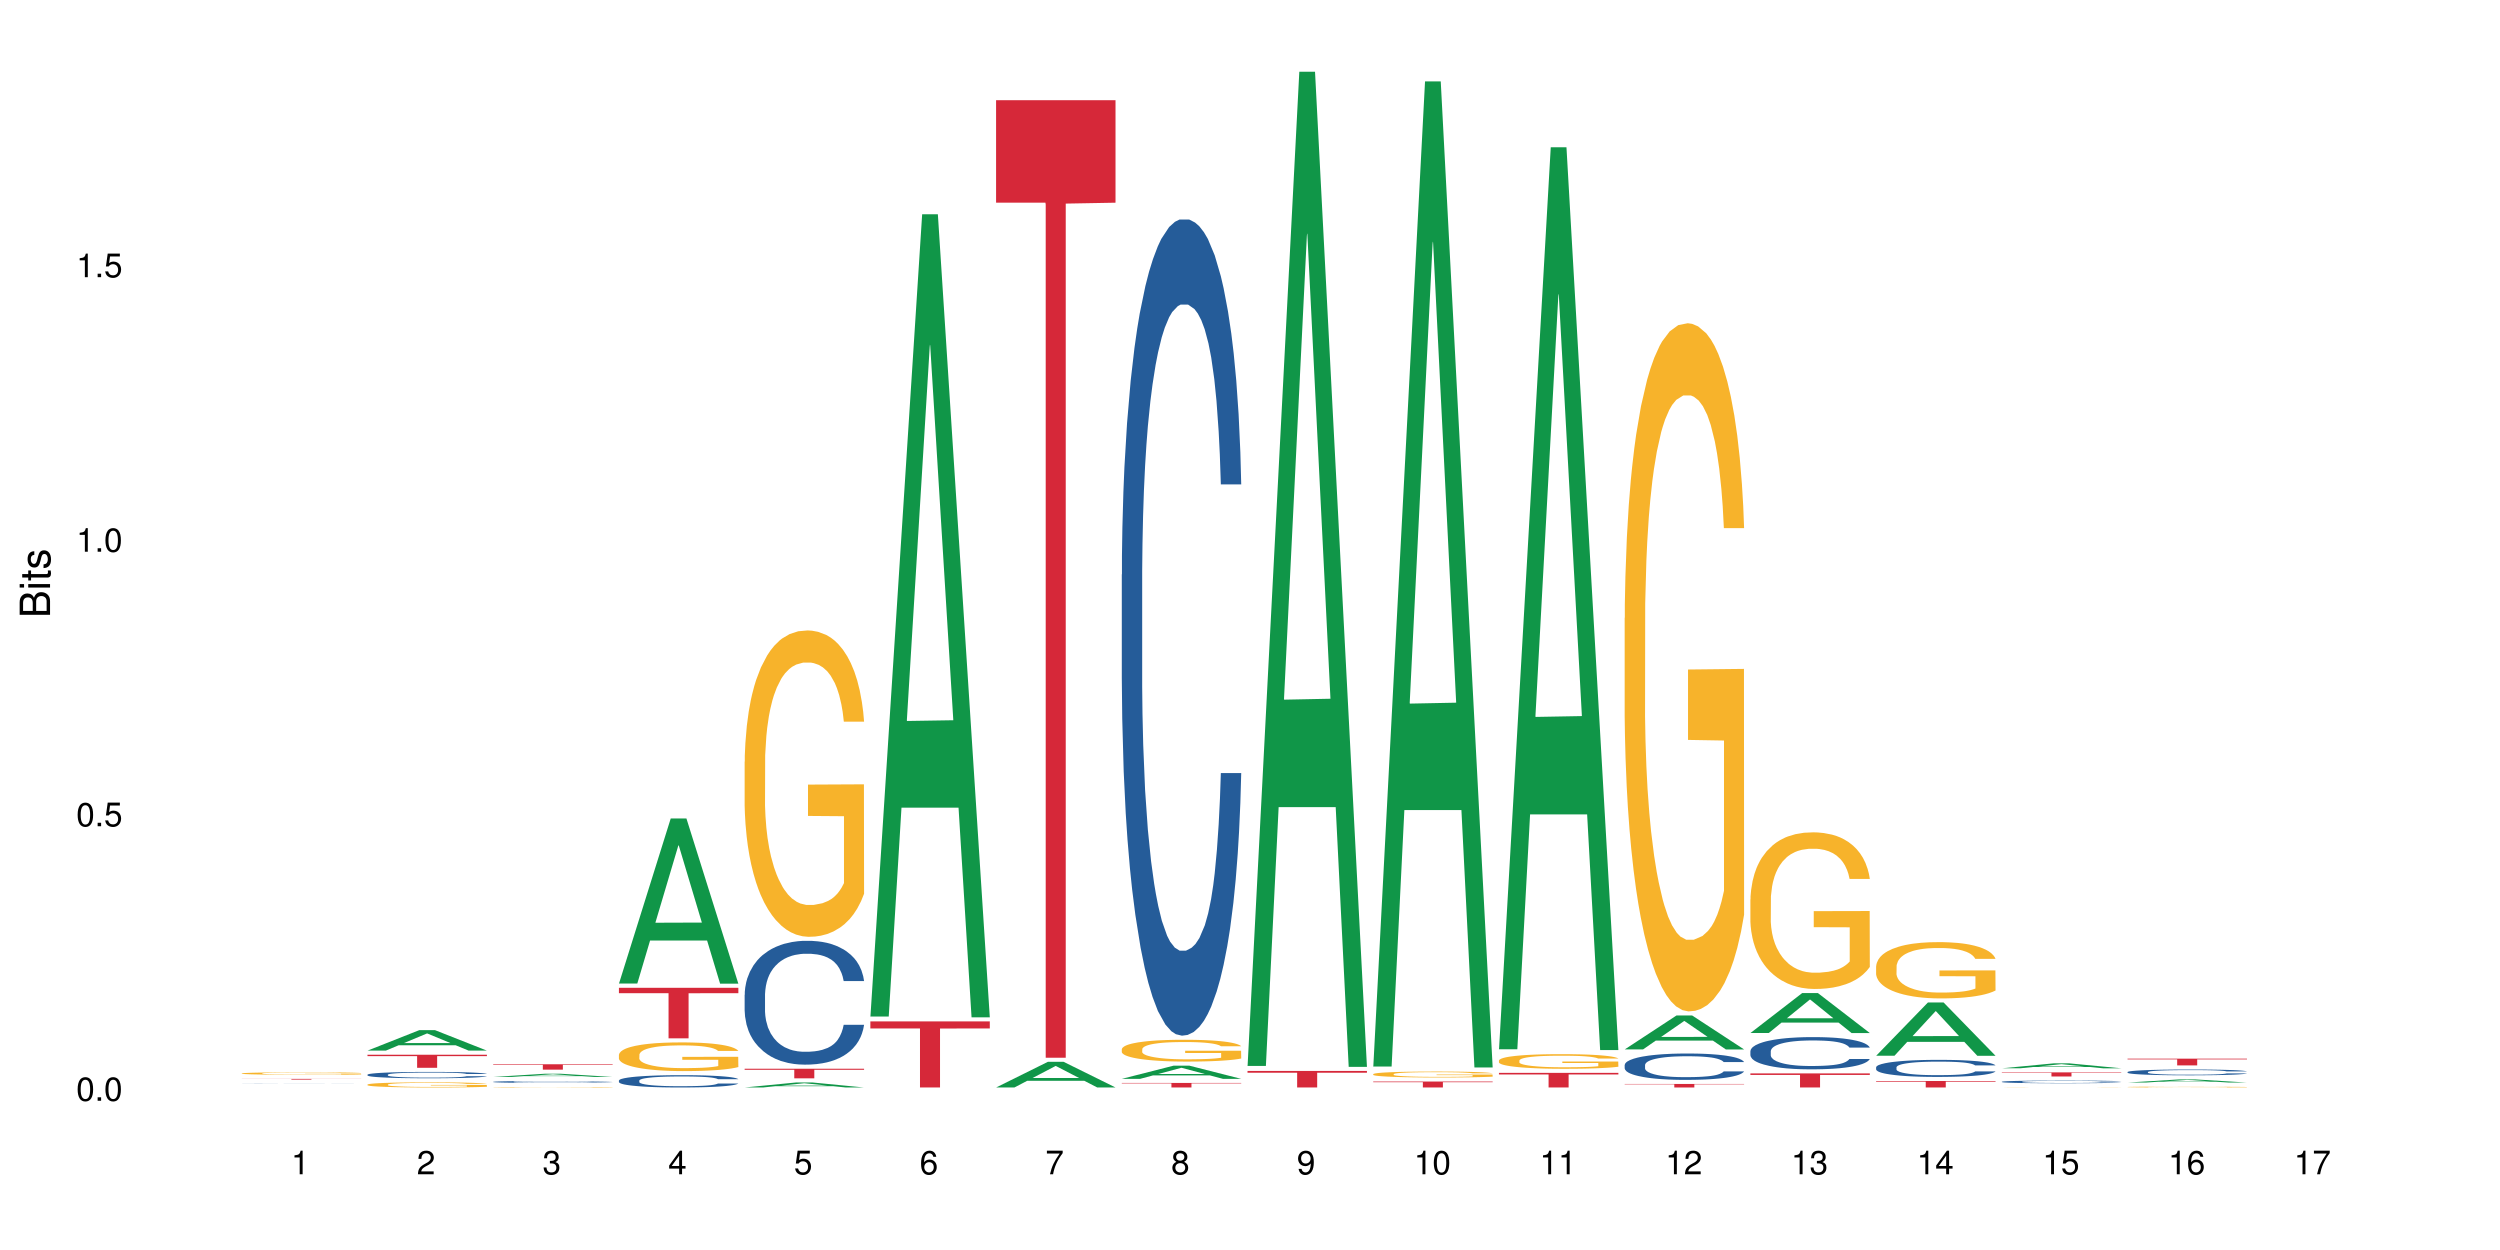 <?xml version="1.0" encoding="UTF-8"?>
<svg xmlns="http://www.w3.org/2000/svg" xmlns:xlink="http://www.w3.org/1999/xlink" width="720pt" height="360pt" viewBox="0 0 720 360" version="1.1">
<defs>
<g>
<symbol overflow="visible" id="glyph0-0">
<path style="stroke:none;" d=""/>
</symbol>
<symbol overflow="visible" id="glyph0-1">
<path style="stroke:none;" d="M 2.641 -6.797 C 2 -6.797 1.422 -6.531 1.078 -6.047 C 0.641 -5.453 0.406 -4.547 0.406 -3.297 C 0.406 -1 1.188 0.219 2.641 0.219 C 4.078 0.219 4.859 -1 4.859 -3.234 C 4.859 -4.562 4.656 -5.438 4.203 -6.047 C 3.844 -6.531 3.281 -6.797 2.641 -6.797 Z M 2.641 -6.047 C 3.547 -6.047 4 -5.125 4 -3.312 C 4 -1.375 3.562 -0.484 2.625 -0.484 C 1.734 -0.484 1.281 -1.422 1.281 -3.281 C 1.281 -5.141 1.734 -6.047 2.641 -6.047 Z M 2.641 -6.047 "/>
</symbol>
<symbol overflow="visible" id="glyph0-2">
<path style="stroke:none;" d="M 1.828 -1 L 0.828 -1 L 0.828 0 L 1.828 0 Z M 1.828 -1 "/>
</symbol>
<symbol overflow="visible" id="glyph0-3">
<path style="stroke:none;" d="M 4.562 -6.797 L 1.062 -6.797 L 0.547 -3.094 L 1.328 -3.094 C 1.719 -3.562 2.047 -3.734 2.578 -3.734 C 3.484 -3.734 4.062 -3.109 4.062 -2.094 C 4.062 -1.125 3.484 -0.531 2.578 -0.531 C 1.828 -0.531 1.375 -0.906 1.188 -1.672 L 0.328 -1.672 C 0.453 -1.109 0.547 -0.844 0.75 -0.594 C 1.125 -0.078 1.828 0.219 2.594 0.219 C 3.969 0.219 4.922 -0.781 4.922 -2.219 C 4.922 -3.562 4.031 -4.484 2.719 -4.484 C 2.25 -4.484 1.859 -4.359 1.469 -4.062 L 1.734 -5.969 L 4.562 -5.969 Z M 4.562 -6.797 "/>
</symbol>
<symbol overflow="visible" id="glyph0-4">
<path style="stroke:none;" d="M 2.484 -4.844 L 2.484 0 L 3.328 0 L 3.328 -6.797 L 2.766 -6.797 C 2.469 -5.75 2.281 -5.609 0.984 -5.453 L 0.984 -4.844 Z M 2.484 -4.844 "/>
</symbol>
<symbol overflow="visible" id="glyph0-5">
<path style="stroke:none;" d="M 4.859 -0.828 L 1.281 -0.828 C 1.359 -1.391 1.672 -1.75 2.5 -2.234 L 3.469 -2.75 C 4.406 -3.266 4.906 -3.969 4.906 -4.812 C 4.906 -5.375 4.672 -5.906 4.266 -6.266 C 3.859 -6.625 3.375 -6.797 2.719 -6.797 C 1.859 -6.797 1.219 -6.5 0.844 -5.922 C 0.609 -5.562 0.5 -5.125 0.484 -4.438 L 1.328 -4.438 C 1.359 -4.906 1.406 -5.188 1.531 -5.406 C 1.75 -5.812 2.188 -6.062 2.703 -6.062 C 3.469 -6.062 4.031 -5.516 4.031 -4.781 C 4.031 -4.25 3.719 -3.797 3.125 -3.438 L 2.234 -2.938 C 0.812 -2.141 0.406 -1.5 0.328 0 L 4.859 0 Z M 4.859 -0.828 "/>
</symbol>
<symbol overflow="visible" id="glyph0-6">
<path style="stroke:none;" d="M 2.125 -3.125 L 2.578 -3.125 C 3.516 -3.125 3.984 -2.703 3.984 -1.891 C 3.984 -1.031 3.469 -0.531 2.578 -0.531 C 1.656 -0.531 1.203 -0.984 1.156 -1.969 L 0.312 -1.969 C 0.344 -1.422 0.438 -1.078 0.609 -0.766 C 0.953 -0.109 1.625 0.219 2.547 0.219 C 3.953 0.219 4.859 -0.609 4.859 -1.906 C 4.859 -2.766 4.516 -3.25 3.703 -3.516 C 4.344 -3.766 4.656 -4.25 4.656 -4.938 C 4.656 -6.109 3.875 -6.797 2.578 -6.797 C 1.203 -6.797 0.484 -6.047 0.453 -4.609 L 1.297 -4.609 C 1.312 -5.016 1.344 -5.25 1.453 -5.453 C 1.641 -5.828 2.062 -6.062 2.594 -6.062 C 3.344 -6.062 3.797 -5.625 3.797 -4.906 C 3.797 -4.422 3.609 -4.141 3.25 -3.984 C 3.016 -3.891 2.719 -3.844 2.125 -3.844 Z M 2.125 -3.125 "/>
</symbol>
<symbol overflow="visible" id="glyph0-7">
<path style="stroke:none;" d="M 3.141 -1.625 L 3.141 0 L 3.984 0 L 3.984 -1.625 L 4.984 -1.625 L 4.984 -2.391 L 3.984 -2.391 L 3.984 -6.797 L 3.359 -6.797 L 0.266 -2.516 L 0.266 -1.625 Z M 3.141 -2.391 L 1 -2.391 L 3.141 -5.359 Z M 3.141 -2.391 "/>
</symbol>
<symbol overflow="visible" id="glyph0-8">
<path style="stroke:none;" d="M 4.781 -5.031 C 4.609 -6.141 3.891 -6.797 2.844 -6.797 C 2.094 -6.797 1.422 -6.438 1.031 -5.828 C 0.609 -5.172 0.406 -4.344 0.406 -3.094 C 0.406 -1.953 0.578 -1.234 0.984 -0.625 C 1.359 -0.078 1.953 0.219 2.703 0.219 C 3.984 0.219 4.922 -0.734 4.922 -2.078 C 4.922 -3.344 4.062 -4.234 2.844 -4.234 C 2.172 -4.234 1.641 -3.969 1.281 -3.469 C 1.281 -5.125 1.828 -6.047 2.797 -6.047 C 3.391 -6.047 3.797 -5.672 3.938 -5.031 Z M 2.734 -3.484 C 3.547 -3.484 4.062 -2.922 4.062 -2 C 4.062 -1.156 3.484 -0.531 2.703 -0.531 C 1.922 -0.531 1.328 -1.188 1.328 -2.047 C 1.328 -2.891 1.906 -3.484 2.734 -3.484 Z M 2.734 -3.484 "/>
</symbol>
<symbol overflow="visible" id="glyph0-9">
<path style="stroke:none;" d="M 4.984 -6.797 L 0.438 -6.797 L 0.438 -5.969 L 4.109 -5.969 C 2.5 -3.656 1.828 -2.234 1.328 0 L 2.219 0 C 2.594 -2.172 3.453 -4.047 4.984 -6.094 Z M 4.984 -6.797 "/>
</symbol>
<symbol overflow="visible" id="glyph0-10">
<path style="stroke:none;" d="M 3.75 -3.578 C 4.453 -4 4.688 -4.344 4.688 -4.984 C 4.688 -6.047 3.844 -6.797 2.641 -6.797 C 1.438 -6.797 0.594 -6.047 0.594 -4.984 C 0.594 -4.359 0.828 -4.016 1.516 -3.578 C 0.734 -3.203 0.359 -2.641 0.359 -1.891 C 0.359 -0.641 1.297 0.219 2.641 0.219 C 3.984 0.219 4.922 -0.641 4.922 -1.875 C 4.922 -2.641 4.531 -3.203 3.75 -3.578 Z M 2.641 -6.047 C 3.359 -6.047 3.812 -5.625 3.812 -4.969 C 3.812 -4.344 3.344 -3.922 2.641 -3.922 C 1.922 -3.922 1.453 -4.344 1.453 -4.984 C 1.453 -5.625 1.922 -6.047 2.641 -6.047 Z M 2.641 -3.203 C 3.484 -3.203 4.062 -2.672 4.062 -1.875 C 4.062 -1.062 3.484 -0.531 2.625 -0.531 C 1.797 -0.531 1.219 -1.078 1.219 -1.875 C 1.219 -2.672 1.797 -3.203 2.641 -3.203 Z M 2.641 -3.203 "/>
</symbol>
<symbol overflow="visible" id="glyph0-11">
<path style="stroke:none;" d="M 0.516 -1.547 C 0.672 -0.438 1.406 0.219 2.438 0.219 C 3.188 0.219 3.859 -0.141 4.266 -0.75 C 4.688 -1.406 4.891 -2.25 4.891 -3.484 C 4.891 -4.625 4.703 -5.359 4.312 -5.953 C 3.938 -6.5 3.344 -6.797 2.594 -6.797 C 1.297 -6.797 0.359 -5.844 0.359 -4.516 C 0.359 -3.25 1.234 -2.344 2.453 -2.344 C 3.094 -2.344 3.562 -2.578 4.016 -3.109 C 4 -1.453 3.469 -0.531 2.5 -0.531 C 1.906 -0.531 1.484 -0.906 1.359 -1.547 Z M 2.578 -6.062 C 3.375 -6.062 3.969 -5.406 3.969 -4.531 C 3.969 -3.688 3.375 -3.094 2.547 -3.094 C 1.734 -3.094 1.234 -3.672 1.234 -4.578 C 1.234 -5.438 1.797 -6.062 2.578 -6.062 Z M 2.578 -6.062 "/>
</symbol>
<symbol overflow="visible" id="glyph1-0">
<path style="stroke:none;" d=""/>
</symbol>
<symbol overflow="visible" id="glyph1-1">
<path style="stroke:none;" d="M 0 -0.953 L 0 -4.891 C 0 -5.719 -0.234 -6.344 -0.734 -6.797 C -1.188 -7.234 -1.812 -7.469 -2.5 -7.469 C -3.547 -7.469 -4.188 -7 -4.625 -5.875 C -4.984 -6.672 -5.641 -7.094 -6.531 -7.094 C -7.156 -7.094 -7.734 -6.859 -8.141 -6.391 C -8.562 -5.938 -8.75 -5.344 -8.75 -4.5 L -8.75 -0.953 Z M -4.984 -2.062 L -7.766 -2.062 L -7.766 -4.219 C -7.766 -4.844 -7.688 -5.203 -7.453 -5.5 C -7.219 -5.812 -6.859 -5.969 -6.375 -5.969 C -5.906 -5.969 -5.531 -5.812 -5.297 -5.5 C -5.062 -5.203 -4.984 -4.844 -4.984 -4.219 Z M -0.984 -2.062 L -4 -2.062 L -4 -4.781 C -4 -5.328 -3.859 -5.688 -3.578 -5.953 C -3.297 -6.219 -2.922 -6.359 -2.484 -6.359 C -2.062 -6.359 -1.688 -6.219 -1.406 -5.953 C -1.109 -5.688 -0.984 -5.328 -0.984 -4.781 Z M -0.984 -2.062 "/>
</symbol>
<symbol overflow="visible" id="glyph1-2">
<path style="stroke:none;" d="M -6.281 -1.797 L -6.281 -0.797 L 0 -0.797 L 0 -1.797 Z M -8.75 -1.797 L -8.75 -0.797 L -7.484 -0.797 L -7.484 -1.797 Z M -8.75 -1.797 "/>
</symbol>
<symbol overflow="visible" id="glyph1-3">
<path style="stroke:none;" d="M -6.281 -3.047 L -6.281 -2.016 L -8.016 -2.016 L -8.016 -1.016 L -6.281 -1.016 L -6.281 -0.172 L -5.469 -0.172 L -5.469 -1.016 L -0.719 -1.016 C -0.078 -1.016 0.281 -1.453 0.281 -2.234 C 0.281 -2.469 0.25 -2.719 0.188 -3.047 L -0.641 -3.047 C -0.609 -2.922 -0.594 -2.766 -0.594 -2.562 C -0.594 -2.141 -0.719 -2.016 -1.156 -2.016 L -5.469 -2.016 L -5.469 -3.047 Z M -6.281 -3.047 "/>
</symbol>
<symbol overflow="visible" id="glyph1-4">
<path style="stroke:none;" d="M -4.531 -5.25 C -5.766 -5.25 -6.469 -4.422 -6.469 -2.969 C -6.469 -1.516 -5.719 -0.562 -4.547 -0.562 C -3.562 -0.562 -3.094 -1.062 -2.734 -2.562 L -2.516 -3.484 C -2.344 -4.188 -2.094 -4.469 -1.625 -4.469 C -1.047 -4.469 -0.641 -3.875 -0.641 -3 C -0.641 -2.453 -0.797 -2 -1.062 -1.75 C -1.25 -1.594 -1.422 -1.531 -1.875 -1.469 L -1.875 -0.406 C -0.422 -0.453 0.281 -1.266 0.281 -2.922 C 0.281 -4.5 -0.5 -5.516 -1.719 -5.516 C -2.656 -5.516 -3.172 -4.984 -3.469 -3.734 L -3.703 -2.766 C -3.891 -1.953 -4.156 -1.609 -4.594 -1.609 C -5.172 -1.609 -5.547 -2.125 -5.547 -2.938 C -5.547 -3.75 -5.203 -4.172 -4.531 -4.203 Z M -4.531 -5.25 "/>
</symbol>
</g>
</defs>
<g id="surface48826">
<rect x="0" y="0" width="720" height="360" style="fill:rgb(100%,100%,100%);fill-opacity:1;stroke:none;"/>
<path style=" stroke:none;fill-rule:nonzero;fill:rgb(14.51%,36.078%,60%);fill-opacity:1;" d="M 69.629 312.117 L 69.797 312.117 L 70.09 312.113 L 70.383 312.113 L 71.141 312.109 L 72.188 312.109 L 73.277 312.105 L 74.789 312.105 L 76.426 312.102 L 98.949 312.102 L 100.207 312.105 L 101.844 312.105 L 102.602 312.109 L 103.27 312.109 L 103.773 312.113 L 104.027 312.113 L 97.859 312.113 L 97.523 312.109 L 96.266 312.109 L 95.387 312.105 L 80.074 312.105 L 79.359 312.109 L 77.137 312.109 L 76.719 312.113 L 76.004 312.113 L 75.754 312.117 L 75.5 312.117 L 75.5 312.125 L 75.586 312.125 L 75.797 312.129 L 76.34 312.129 L 77.137 312.133 L 78.062 312.133 L 78.941 312.137 L 83.555 312.137 L 84.898 312.141 L 89.766 312.141 L 90.855 312.137 L 96.391 312.137 L 97.02 312.133 L 97.523 312.133 L 97.902 312.129 L 104.027 312.129 L 103.773 312.133 L 103.02 312.133 L 102.434 312.137 L 100.797 312.137 L 100 312.141 L 94.379 312.141 L 93.289 312.145 L 82.172 312.145 L 80.031 312.141 L 75.039 312.141 L 73.531 312.137 L 72.609 312.137 L 71.977 312.133 L 70.762 312.133 L 70.176 312.129 L 69.754 312.125 L 69.629 312.125 Z M 69.629 312.117 "/>
<path style=" stroke:none;fill-rule:nonzero;fill:rgb(96.863%,70.196%,16.863%);fill-opacity:1;" d="M 69.629 309.137 L 69.672 309.137 L 69.672 309.121 L 69.84 309.094 L 70.258 309.051 L 70.805 309.02 L 71.391 308.992 L 71.77 308.98 L 72.398 308.961 L 72.941 308.945 L 74.328 308.918 L 76.09 308.891 L 77.055 308.879 L 78.145 308.867 L 79.695 308.855 L 80.41 308.852 L 82.59 308.84 L 85.066 308.836 L 87.793 308.832 L 89.051 308.832 L 90.77 308.836 L 93.121 308.844 L 94.461 308.848 L 95.512 308.855 L 96.602 308.863 L 97.945 308.875 L 99.203 308.891 L 100.207 308.906 L 101.215 308.926 L 102.055 308.949 L 102.766 308.969 L 103.398 308.996 L 103.773 309.02 L 104.027 309.043 L 98.195 309.043 L 97.859 309.02 L 97.48 309.004 L 96.852 308.98 L 96.223 308.965 L 95.594 308.953 L 94.422 308.938 L 93.414 308.926 L 92.156 308.918 L 90.938 308.91 L 89.555 308.906 L 86.492 308.906 L 84.48 308.91 L 83.305 308.918 L 82.465 308.922 L 81.289 308.93 L 80.578 308.938 L 80.156 308.945 L 78.898 308.965 L 78.062 308.98 L 77.598 308.996 L 77.012 309.016 L 76.594 309.031 L 76.133 309.059 L 75.879 309.078 L 75.543 309.121 L 75.5 309.238 L 75.629 309.262 L 75.879 309.289 L 76.215 309.312 L 76.719 309.336 L 77.223 309.355 L 78.102 309.379 L 78.859 309.398 L 79.445 309.406 L 80.578 309.426 L 81.039 309.43 L 82.129 309.441 L 83.262 309.453 L 84.645 309.461 L 85.695 309.465 L 89.512 309.465 L 92.027 309.461 L 93.625 309.457 L 94.715 309.453 L 95.426 309.449 L 96.309 309.441 L 96.938 309.434 L 97.523 309.426 L 98.238 309.418 L 98.238 309.262 L 87.875 309.262 L 87.875 309.188 L 103.984 309.188 L 104.027 309.441 L 103.145 309.457 L 102.055 309.477 L 101.004 309.488 L 99.914 309.5 L 98.363 309.512 L 97.105 309.52 L 95.176 309.527 L 93.414 309.535 L 91.566 309.539 L 86.281 309.539 L 84.438 309.535 L 82.969 309.531 L 81.625 309.523 L 80.285 309.516 L 78.605 309.5 L 77.516 309.492 L 75.25 309.461 L 74.242 309.441 L 73.574 309.43 L 72.902 309.414 L 72.188 309.395 L 71.516 309.371 L 71.012 309.352 L 70.551 309.332 L 70.215 309.309 L 69.883 309.281 L 69.715 309.258 L 69.629 309.238 Z M 69.629 309.137 "/>
<path style=" stroke:none;fill-rule:nonzero;fill:rgb(83.922%,15.686%,22.353%);fill-opacity:1;" d="M 69.629 310.715 L 104.027 310.715 L 104.027 310.738 L 89.691 310.738 L 89.691 310.926 L 83.922 310.926 L 83.922 310.738 L 69.629 310.738 Z M 69.629 310.715 "/>
<path style=" stroke:none;fill-rule:nonzero;fill:rgb(6.275%,58.824%,28.235%);fill-opacity:1;" d="M 105.836 302.574 L 105.871 302.57 L 120.758 296.68 L 125.277 296.68 L 140.234 302.582 L 134.977 302.582 L 131.23 301.039 L 114.805 301.039 L 111.129 302.574 L 105.836 302.574 L 116.383 300.402 L 129.723 300.398 L 123.07 297.645 L 122.996 297.637 L 122.926 297.656 L 116.348 300.398 L 116.383 300.402 Z M 105.836 302.574 "/>
<path style=" stroke:none;fill-rule:nonzero;fill:rgb(14.51%,36.078%,60%);fill-opacity:1;" d="M 105.836 309.508 L 105.879 309.504 L 105.879 309.465 L 106.004 309.402 L 106.297 309.32 L 106.59 309.266 L 107.348 309.168 L 108.395 309.07 L 109.484 308.996 L 110.281 308.953 L 110.996 308.922 L 112.633 308.859 L 113.68 308.828 L 114.812 308.797 L 116.195 308.77 L 117.203 308.754 L 119.469 308.727 L 121.148 308.715 L 122.449 308.711 L 125.258 308.711 L 126.938 308.715 L 128.152 308.727 L 129.496 308.738 L 130.629 308.754 L 132.598 308.789 L 134.359 308.836 L 135.156 308.863 L 136.414 308.914 L 137.379 308.965 L 138.051 309.008 L 138.809 309.07 L 139.477 309.148 L 139.98 309.23 L 140.234 309.305 L 134.359 309.305 L 134.066 309.238 L 133.73 309.184 L 133.102 309.117 L 132.473 309.066 L 131.59 309.02 L 130.793 308.988 L 129.703 308.957 L 128.738 308.938 L 127.734 308.922 L 126.77 308.91 L 124.922 308.902 L 121.984 308.902 L 120.352 308.918 L 119.469 308.93 L 118.211 308.953 L 117.328 308.973 L 116.281 309.008 L 115.566 309.035 L 114.688 309.078 L 114.059 309.117 L 113.344 309.172 L 112.926 309.215 L 112.547 309.262 L 112.211 309.316 L 111.961 309.375 L 111.793 309.438 L 111.707 309.5 L 111.707 309.758 L 111.793 309.82 L 112.004 309.891 L 112.547 309.992 L 113.344 310.078 L 114.27 310.148 L 115.148 310.199 L 115.652 310.223 L 116.324 310.25 L 117.371 310.285 L 118.883 310.316 L 119.762 310.332 L 121.105 310.344 L 122.488 310.352 L 124.336 310.352 L 125.973 310.344 L 127.062 310.336 L 128.195 310.324 L 129.746 310.293 L 130.711 310.266 L 131.551 310.234 L 132.18 310.203 L 132.598 310.176 L 133.227 310.125 L 133.73 310.066 L 134.109 310.008 L 134.359 309.953 L 140.234 309.953 L 139.98 310.02 L 139.605 310.086 L 139.227 310.133 L 138.641 310.191 L 137.969 310.242 L 137.004 310.301 L 136.207 310.34 L 135.156 310.383 L 134.191 310.414 L 133.145 310.445 L 131.59 310.477 L 130.586 310.492 L 129.496 310.508 L 128.195 310.523 L 126.559 310.535 L 124.797 310.539 L 123.16 310.543 L 121.398 310.539 L 120.098 310.531 L 118.379 310.516 L 116.238 310.488 L 114.688 310.457 L 113.469 310.422 L 112.422 310.391 L 111.246 310.344 L 109.738 310.27 L 108.816 310.215 L 108.184 310.168 L 107.473 310.102 L 106.969 310.043 L 106.383 309.949 L 105.961 309.832 L 105.836 309.738 Z M 105.836 309.508 "/>
<path style=" stroke:none;fill-rule:nonzero;fill:rgb(96.863%,70.196%,16.863%);fill-opacity:1;" d="M 105.836 312.352 L 105.879 312.348 L 105.879 312.32 L 106.047 312.262 L 106.465 312.176 L 107.012 312.109 L 107.598 312.055 L 107.977 312.027 L 108.605 311.984 L 109.148 311.957 L 110.535 311.895 L 112.297 311.84 L 113.262 311.812 L 114.352 311.793 L 115.902 311.766 L 116.617 311.758 L 118.797 311.734 L 121.273 311.723 L 124 311.719 L 125.258 311.719 L 126.977 311.723 L 129.328 311.738 L 130.668 311.754 L 131.719 311.766 L 132.809 311.785 L 134.152 311.809 L 135.41 311.844 L 136.414 311.875 L 137.422 311.914 L 138.262 311.957 L 138.973 312.008 L 139.605 312.062 L 139.98 312.109 L 140.234 312.156 L 134.402 312.156 L 134.066 312.109 L 133.688 312.074 L 133.059 312.027 L 132.43 311.996 L 131.801 311.973 L 130.629 311.938 L 129.621 311.914 L 128.363 311.895 L 127.145 311.883 L 125.762 311.875 L 124.922 311.871 L 122.699 311.871 L 120.688 311.883 L 119.512 311.895 L 118.672 311.902 L 117.496 311.922 L 116.785 311.941 L 116.363 311.949 L 115.105 311.992 L 114.27 312.031 L 113.805 312.055 L 113.219 312.098 L 112.801 312.133 L 112.34 312.188 L 112.086 312.227 L 111.75 312.32 L 111.707 312.562 L 111.836 312.613 L 112.086 312.668 L 112.422 312.719 L 112.926 312.77 L 113.43 312.809 L 114.309 312.859 L 115.066 312.895 L 115.652 312.918 L 116.785 312.957 L 117.246 312.969 L 118.336 312.992 L 119.469 313.012 L 120.852 313.027 L 121.902 313.035 L 123.578 313.043 L 125.719 313.043 L 128.234 313.035 L 129.828 313.023 L 130.922 313.012 L 131.633 313.004 L 132.516 312.988 L 133.145 312.973 L 133.73 312.961 L 134.445 312.938 L 134.445 312.613 L 124.082 312.613 L 124.082 312.461 L 140.191 312.461 L 140.234 312.988 L 139.352 313.023 L 138.262 313.059 L 137.211 313.086 L 136.121 313.109 L 134.57 313.137 L 133.312 313.152 L 131.383 313.172 L 129.621 313.184 L 127.773 313.191 L 126.137 313.195 L 124.211 313.195 L 122.488 313.191 L 120.645 313.184 L 119.176 313.176 L 117.832 313.16 L 116.492 313.145 L 114.812 313.113 L 113.723 313.094 L 111.457 313.031 L 110.449 312.992 L 109.781 312.965 L 109.109 312.934 L 108.395 312.891 L 107.723 312.848 L 107.219 312.805 L 106.758 312.758 L 106.422 312.711 L 106.09 312.652 L 105.922 312.602 L 105.836 312.562 Z M 105.836 312.352 "/>
<path style=" stroke:none;fill-rule:nonzero;fill:rgb(83.922%,15.686%,22.353%);fill-opacity:1;" d="M 105.836 303.758 L 140.234 303.758 L 140.234 304.16 L 125.898 304.164 L 125.898 307.535 L 120.129 307.535 L 120.129 304.168 L 120.047 304.16 L 105.836 304.16 Z M 105.836 303.758 "/>
<path style=" stroke:none;fill-rule:nonzero;fill:rgb(6.275%,58.824%,28.235%);fill-opacity:1;" d="M 142.043 310.16 L 142.078 310.156 L 156.965 309.234 L 161.484 309.234 L 176.441 310.16 L 171.184 310.16 L 167.438 309.918 L 151.012 309.918 L 147.336 310.16 L 142.043 310.16 L 152.59 309.816 L 165.93 309.816 L 159.277 309.383 L 159.203 309.383 L 159.133 309.387 L 152.555 309.816 L 152.59 309.816 Z M 142.043 310.16 "/>
<path style=" stroke:none;fill-rule:nonzero;fill:rgb(14.51%,36.078%,60%);fill-opacity:1;" d="M 142.043 311.57 L 142.086 311.566 L 142.086 311.555 L 142.211 311.539 L 142.504 311.516 L 142.797 311.496 L 143.555 311.469 L 144.602 311.441 L 145.691 311.418 L 146.488 311.406 L 147.203 311.398 L 148.84 311.379 L 149.887 311.367 L 151.02 311.359 L 152.402 311.352 L 153.41 311.348 L 155.676 311.34 L 157.355 311.336 L 163.145 311.336 L 164.359 311.34 L 165.703 311.344 L 166.832 311.348 L 168.805 311.359 L 170.566 311.371 L 171.363 311.379 L 172.621 311.395 L 173.586 311.41 L 174.258 311.422 L 175.012 311.441 L 175.684 311.465 L 176.188 311.488 L 176.441 311.508 L 170.566 311.508 L 170.273 311.488 L 169.938 311.473 L 169.309 311.453 L 168.68 311.441 L 167.797 311.426 L 167 311.418 L 165.91 311.406 L 164.945 311.402 L 163.941 311.398 L 162.977 311.395 L 161.129 311.391 L 158.191 311.391 L 156.559 311.395 L 155.676 311.398 L 154.418 311.406 L 153.535 311.414 L 152.488 311.422 L 151.773 311.43 L 150.895 311.445 L 150.266 311.453 L 149.551 311.473 L 149.133 311.484 L 148.754 311.496 L 148.418 311.512 L 148.168 311.531 L 148 311.547 L 147.914 311.566 L 147.914 311.641 L 148 311.66 L 148.211 311.68 L 148.754 311.711 L 149.551 311.738 L 150.473 311.758 L 151.355 311.773 L 151.859 311.777 L 152.531 311.785 L 153.578 311.797 L 155.09 311.805 L 155.969 311.809 L 157.312 311.816 L 162.18 311.816 L 163.27 311.812 L 164.402 311.809 L 165.953 311.801 L 166.918 311.793 L 167.758 311.781 L 168.387 311.773 L 168.805 311.766 L 169.434 311.75 L 169.938 311.734 L 170.316 311.715 L 170.566 311.699 L 176.441 311.699 L 176.188 311.719 L 175.812 311.738 L 175.434 311.754 L 174.848 311.77 L 174.176 311.785 L 173.211 311.801 L 172.414 311.812 L 171.363 311.824 L 170.398 311.836 L 169.352 311.844 L 167.797 311.852 L 166.793 311.859 L 165.703 311.863 L 164.402 311.867 L 162.766 311.871 L 156.305 311.871 L 154.586 311.863 L 152.445 311.855 L 150.895 311.848 L 149.676 311.836 L 148.629 311.828 L 147.453 311.816 L 145.945 311.793 L 145.02 311.777 L 144.391 311.762 L 143.68 311.742 L 143.176 311.727 L 142.59 311.699 L 142.168 311.664 L 142.043 311.637 Z M 142.043 311.57 "/>
<path style=" stroke:none;fill-rule:nonzero;fill:rgb(96.863%,70.196%,16.863%);fill-opacity:1;" d="M 142.043 313.109 L 142.086 313.109 L 142.254 313.102 L 142.672 313.094 L 143.219 313.086 L 143.805 313.082 L 144.184 313.078 L 144.812 313.074 L 145.355 313.07 L 146.742 313.066 L 148.504 313.059 L 149.469 313.059 L 150.559 313.055 L 152.109 313.051 L 155.004 313.051 L 157.48 313.047 L 163.184 313.047 L 165.535 313.051 L 167.926 313.051 L 169.016 313.055 L 170.359 313.059 L 171.617 313.059 L 172.621 313.062 L 173.629 313.066 L 174.469 313.07 L 175.18 313.078 L 175.812 313.082 L 176.188 313.086 L 176.441 313.09 L 170.609 313.09 L 170.273 313.086 L 169.895 313.082 L 168.637 313.074 L 168.008 313.074 L 166.832 313.07 L 165.828 313.066 L 164.57 313.066 L 163.352 313.062 L 156.891 313.062 L 155.719 313.066 L 153.703 313.066 L 152.992 313.07 L 152.57 313.07 L 151.312 313.074 L 150.473 313.078 L 150.012 313.082 L 149.426 313.086 L 149.008 313.09 L 148.547 313.094 L 148.293 313.098 L 147.957 313.109 L 147.914 313.133 L 148.043 313.137 L 148.293 313.145 L 148.629 313.148 L 149.637 313.156 L 150.516 313.164 L 151.273 313.164 L 151.859 313.168 L 152.992 313.172 L 153.453 313.172 L 154.543 313.176 L 155.676 313.176 L 157.059 313.18 L 166.035 313.18 L 167.129 313.176 L 168.723 313.176 L 169.352 313.172 L 169.938 313.172 L 170.652 313.168 L 170.652 313.137 L 160.289 313.137 L 160.289 313.121 L 176.398 313.121 L 176.441 313.176 L 175.559 313.18 L 174.469 313.184 L 173.418 313.184 L 172.328 313.188 L 170.777 313.191 L 167.59 313.191 L 165.828 313.195 L 155.383 313.195 L 154.039 313.191 L 152.699 313.191 L 151.02 313.188 L 149.93 313.184 L 148.797 313.184 L 147.664 313.18 L 146.656 313.176 L 145.984 313.172 L 145.316 313.168 L 144.602 313.164 L 143.93 313.16 L 143.426 313.156 L 142.965 313.152 L 142.629 313.148 L 142.293 313.141 L 142.129 313.137 L 142.043 313.133 Z M 142.043 313.109 "/>
<path style=" stroke:none;fill-rule:nonzero;fill:rgb(83.922%,15.686%,22.353%);fill-opacity:1;" d="M 142.043 306.508 L 176.441 306.508 L 176.441 306.676 L 162.105 306.676 L 162.105 308.059 L 156.336 308.059 L 156.336 306.676 L 142.043 306.676 Z M 142.043 306.508 "/>
<path style=" stroke:none;fill-rule:nonzero;fill:rgb(6.275%,58.824%,28.235%);fill-opacity:1;" d="M 178.25 283.262 L 178.285 283.219 L 193.172 235.715 L 197.691 235.715 L 212.648 283.305 L 207.391 283.305 L 203.645 270.883 L 187.219 270.883 L 183.543 283.262 L 178.25 283.262 L 188.797 265.746 L 202.137 265.699 L 195.484 243.492 L 195.41 243.445 L 195.34 243.578 L 188.762 265.699 L 188.797 265.746 Z M 178.25 283.262 "/>
<path style=" stroke:none;fill-rule:nonzero;fill:rgb(14.51%,36.078%,60%);fill-opacity:1;" d="M 178.25 311.195 L 178.293 311.191 L 178.293 311.113 L 178.418 310.988 L 178.711 310.832 L 179.004 310.727 L 179.762 310.535 L 180.809 310.352 L 181.898 310.207 L 182.695 310.125 L 183.41 310.059 L 185.047 309.941 L 186.094 309.879 L 187.227 309.824 L 188.609 309.77 L 189.617 309.734 L 191.883 309.684 L 193.562 309.66 L 194.859 309.652 L 197.672 309.652 L 199.348 309.664 L 200.566 309.68 L 201.91 309.707 L 203.039 309.734 L 205.012 309.809 L 206.773 309.898 L 207.57 309.949 L 208.828 310.051 L 209.793 310.148 L 210.465 310.23 L 211.219 310.352 L 211.891 310.496 L 212.395 310.664 L 212.648 310.801 L 206.773 310.801 L 206.48 310.672 L 206.145 310.57 L 205.516 310.438 L 204.887 310.344 L 204.004 310.25 L 203.207 310.188 L 202.117 310.129 L 201.152 310.09 L 200.148 310.059 L 199.184 310.039 L 197.336 310.02 L 195.195 310.02 L 194.398 310.027 L 192.766 310.055 L 191.883 310.074 L 190.625 310.121 L 189.742 310.164 L 188.695 310.227 L 187.98 310.281 L 187.102 310.367 L 186.473 310.441 L 185.758 310.547 L 185.34 310.629 L 184.961 310.719 L 184.625 310.828 L 184.375 310.941 L 184.207 311.062 L 184.121 311.176 L 184.121 311.68 L 184.207 311.797 L 184.418 311.934 L 184.961 312.129 L 185.758 312.301 L 186.68 312.438 L 187.562 312.535 L 188.066 312.582 L 188.738 312.633 L 189.785 312.695 L 191.297 312.762 L 192.176 312.789 L 193.52 312.812 L 194.902 312.828 L 196.75 312.828 L 198.387 312.812 L 199.477 312.797 L 200.609 312.77 L 202.16 312.715 L 203.125 312.664 L 203.965 312.602 L 204.594 312.543 L 205.012 312.488 L 205.641 312.391 L 206.145 312.277 L 206.523 312.164 L 206.773 312.055 L 212.648 312.055 L 212.395 312.184 L 212.016 312.312 L 211.641 312.406 L 211.055 312.52 L 210.383 312.617 L 209.418 312.734 L 208.621 312.809 L 207.57 312.887 L 206.605 312.949 L 205.559 313.004 L 204.004 313.07 L 203 313.102 L 201.91 313.133 L 200.609 313.156 L 198.973 313.18 L 197.211 313.191 L 195.574 313.195 L 193.812 313.188 L 192.512 313.176 L 190.793 313.148 L 188.652 313.09 L 187.102 313.027 L 185.883 312.965 L 184.836 312.902 L 183.66 312.812 L 182.152 312.672 L 181.227 312.562 L 180.598 312.469 L 179.887 312.344 L 179.383 312.23 L 178.797 312.051 L 178.375 311.82 L 178.25 311.641 Z M 178.25 311.195 "/>
<path style=" stroke:none;fill-rule:nonzero;fill:rgb(96.863%,70.196%,16.863%);fill-opacity:1;" d="M 178.25 303.754 L 178.293 303.746 L 178.293 303.594 L 178.461 303.254 L 178.879 302.785 L 179.426 302.402 L 180.012 302.098 L 180.391 301.941 L 181.02 301.715 L 181.562 301.547 L 182.949 301.207 L 184.711 300.891 L 185.676 300.758 L 186.766 300.629 L 188.316 300.484 L 189.031 300.43 L 191.211 300.312 L 193.688 300.234 L 196.414 300.211 L 197.672 300.219 L 199.391 300.25 L 201.742 300.332 L 203.082 300.41 L 204.133 300.484 L 205.223 300.582 L 206.562 300.734 L 207.824 300.914 L 208.828 301.094 L 209.836 301.32 L 210.676 301.562 L 211.387 301.828 L 212.016 302.145 L 212.395 302.41 L 212.648 302.672 L 206.816 302.672 L 206.48 302.41 L 206.102 302.203 L 205.473 301.957 L 204.844 301.773 L 204.215 301.633 L 203.039 301.434 L 202.035 301.316 L 200.777 301.207 L 199.559 301.141 L 198.176 301.094 L 197.336 301.082 L 195.113 301.082 L 193.098 301.133 L 191.926 301.195 L 191.086 301.254 L 189.91 301.367 L 189.199 301.457 L 188.777 301.52 L 187.52 301.754 L 186.68 301.965 L 186.219 302.105 L 185.633 302.332 L 185.215 302.535 L 184.754 302.84 L 184.5 303.066 L 184.164 303.578 L 184.121 304.938 L 184.25 305.223 L 184.5 305.531 L 184.836 305.805 L 185.34 306.09 L 185.844 306.309 L 186.723 306.605 L 187.48 306.801 L 188.066 306.93 L 189.199 307.133 L 189.66 307.199 L 190.75 307.336 L 191.883 307.441 L 193.266 307.531 L 194.316 307.578 L 195.992 307.617 L 198.133 307.617 L 200.648 307.57 L 202.242 307.512 L 203.336 307.449 L 204.047 307.398 L 204.93 307.312 L 205.559 307.238 L 206.145 307.156 L 206.859 307.027 L 206.859 305.223 L 196.496 305.215 L 196.496 304.371 L 212.605 304.363 L 212.648 307.312 L 211.766 307.52 L 210.676 307.715 L 209.625 307.863 L 208.535 307.992 L 206.984 308.137 L 205.727 308.227 L 203.797 308.332 L 202.035 308.402 L 200.188 308.445 L 198.551 308.469 L 196.621 308.477 L 194.902 308.461 L 193.059 308.418 L 191.59 308.355 L 190.246 308.281 L 188.906 308.184 L 187.227 308.023 L 186.137 307.895 L 185.004 307.738 L 183.871 307.547 L 182.863 307.344 L 182.191 307.188 L 181.523 307.004 L 180.809 306.777 L 180.137 306.523 L 179.633 306.289 L 179.172 306.023 L 178.836 305.773 L 178.5 305.434 L 178.336 305.164 L 178.25 304.93 Z M 178.25 303.754 "/>
<path style=" stroke:none;fill-rule:nonzero;fill:rgb(83.922%,15.686%,22.353%);fill-opacity:1;" d="M 178.25 284.48 L 212.648 284.48 L 212.648 286.039 L 198.312 286.055 L 198.312 299.039 L 192.543 299.039 L 192.543 286.066 L 192.461 286.039 L 178.25 286.039 Z M 178.25 284.48 "/>
<path style=" stroke:none;fill-rule:nonzero;fill:rgb(6.275%,58.824%,28.235%);fill-opacity:1;" d="M 214.457 313.195 L 214.492 313.191 L 229.379 311.742 L 233.898 311.742 L 248.855 313.195 L 243.598 313.195 L 239.852 312.816 L 223.422 312.816 L 219.75 313.195 L 214.457 313.195 L 225.004 312.66 L 238.344 312.656 L 231.691 311.977 L 231.617 311.977 L 231.547 311.98 L 224.969 312.656 L 225.004 312.66 Z M 214.457 313.195 "/>
<path style=" stroke:none;fill-rule:nonzero;fill:rgb(14.51%,36.078%,60%);fill-opacity:1;" d="M 214.457 286.484 L 214.5 286.453 L 214.5 285.672 L 214.625 284.434 L 214.918 282.871 L 215.211 281.793 L 215.969 279.871 L 217.016 278.016 L 218.105 276.582 L 218.902 275.734 L 219.617 275.082 L 221.254 273.879 L 222.301 273.258 L 223.434 272.703 L 224.816 272.152 L 225.824 271.824 L 228.09 271.305 L 229.77 271.074 L 231.066 270.977 L 233.879 270.977 L 235.555 271.109 L 236.773 271.27 L 238.117 271.531 L 239.246 271.824 L 241.219 272.543 L 242.98 273.453 L 243.777 273.977 L 245.035 274.984 L 246 275.961 L 246.672 276.809 L 247.426 278.016 L 248.098 279.48 L 248.602 281.145 L 248.855 282.543 L 242.98 282.543 L 242.688 281.242 L 242.352 280.23 L 241.723 278.895 L 241.094 277.949 L 240.211 277.004 L 239.414 276.387 L 238.324 275.766 L 237.359 275.375 L 236.352 275.082 L 235.391 274.887 L 233.543 274.691 L 231.402 274.691 L 230.605 274.758 L 228.973 275.02 L 228.09 275.246 L 226.832 275.703 L 225.949 276.125 L 224.902 276.777 L 224.188 277.332 L 223.309 278.18 L 222.68 278.926 L 221.965 280.004 L 221.547 280.816 L 221.168 281.73 L 220.832 282.805 L 220.582 283.945 L 220.414 285.148 L 220.328 286.324 L 220.328 291.375 L 220.414 292.547 L 220.625 293.914 L 221.168 295.902 L 221.965 297.629 L 222.887 298.996 L 223.77 299.977 L 224.273 300.43 L 224.945 300.953 L 225.992 301.605 L 227.504 302.254 L 228.383 302.516 L 229.727 302.777 L 231.109 302.906 L 232.957 302.906 L 234.59 302.777 L 235.684 302.613 L 236.816 302.352 L 238.367 301.801 L 239.332 301.277 L 240.172 300.66 L 240.801 300.039 L 241.219 299.52 L 241.848 298.508 L 242.352 297.402 L 242.73 296.262 L 242.98 295.152 L 248.855 295.152 L 248.602 296.457 L 248.223 297.727 L 247.848 298.672 L 247.258 299.812 L 246.59 300.82 L 245.625 301.961 L 244.828 302.711 L 243.777 303.527 L 242.812 304.145 L 241.766 304.699 L 240.211 305.352 L 239.207 305.676 L 238.117 305.969 L 236.816 306.23 L 235.18 306.457 L 233.418 306.59 L 231.781 306.621 L 230.02 306.555 L 228.719 306.426 L 227 306.133 L 224.859 305.547 L 223.309 304.926 L 222.09 304.309 L 221.043 303.656 L 219.867 302.777 L 218.359 301.344 L 217.434 300.234 L 216.805 299.324 L 216.094 298.051 L 215.59 296.91 L 215.004 295.086 L 214.582 292.773 L 214.457 290.98 Z M 214.457 286.484 "/>
<path style=" stroke:none;fill-rule:nonzero;fill:rgb(96.863%,70.196%,16.863%);fill-opacity:1;" d="M 214.457 219.355 L 214.5 219.277 L 214.5 217.664 L 214.668 214.039 L 215.086 209.043 L 215.633 204.934 L 216.219 201.707 L 216.598 200.016 L 217.227 197.598 L 217.77 195.824 L 219.156 192.199 L 220.918 188.816 L 221.883 187.363 L 222.973 185.996 L 224.523 184.465 L 225.238 183.898 L 227.418 182.609 L 229.895 181.805 L 232.621 181.562 L 233.879 181.645 L 235.598 181.965 L 237.949 182.852 L 239.289 183.656 L 240.34 184.465 L 241.43 185.512 L 242.77 187.121 L 244.031 189.055 L 245.035 190.992 L 246.043 193.406 L 246.883 195.988 L 247.594 198.809 L 248.223 202.191 L 248.602 205.012 L 248.855 207.832 L 243.023 207.832 L 242.688 205.012 L 242.309 202.836 L 241.68 200.176 L 241.051 198.242 L 240.422 196.711 L 239.246 194.617 L 238.242 193.328 L 236.984 192.199 L 235.766 191.473 L 234.383 190.992 L 233.543 190.828 L 231.32 190.828 L 229.305 191.395 L 228.133 192.039 L 227.293 192.684 L 226.117 193.891 L 225.406 194.859 L 224.984 195.504 L 223.727 198 L 222.887 200.258 L 222.426 201.789 L 221.84 204.207 L 221.422 206.383 L 220.957 209.605 L 220.707 212.023 L 220.371 217.504 L 220.328 232.008 L 220.457 235.07 L 220.707 238.375 L 221.043 241.277 L 221.547 244.34 L 222.051 246.676 L 222.93 249.816 L 223.684 251.914 L 224.273 253.281 L 225.406 255.457 L 225.867 256.184 L 226.957 257.633 L 228.09 258.762 L 229.473 259.73 L 230.523 260.215 L 232.199 260.617 L 234.34 260.617 L 236.855 260.133 L 238.449 259.488 L 239.543 258.844 L 240.254 258.277 L 241.137 257.395 L 241.766 256.586 L 242.352 255.699 L 243.066 254.332 L 243.066 235.07 L 232.703 234.988 L 232.703 225.965 L 248.812 225.883 L 248.855 257.395 L 247.973 259.57 L 246.883 261.664 L 245.832 263.277 L 244.742 264.645 L 243.191 266.176 L 241.934 267.145 L 240.004 268.273 L 238.242 268.996 L 236.395 269.48 L 234.758 269.723 L 232.828 269.805 L 231.109 269.641 L 229.266 269.16 L 227.797 268.512 L 226.453 267.707 L 225.113 266.66 L 223.434 264.969 L 222.344 263.598 L 221.211 261.906 L 220.078 259.891 L 219.07 257.715 L 218.398 256.023 L 217.73 254.09 L 217.016 251.672 L 216.344 248.93 L 215.84 246.434 L 215.379 243.613 L 215.043 240.953 L 214.707 237.328 L 214.539 234.426 L 214.457 231.93 Z M 214.457 219.355 "/>
<path style=" stroke:none;fill-rule:nonzero;fill:rgb(83.922%,15.686%,22.353%);fill-opacity:1;" d="M 214.457 307.797 L 248.855 307.797 L 248.855 308.094 L 234.52 308.094 L 234.52 310.566 L 228.75 310.566 L 228.75 308.098 L 228.668 308.094 L 214.457 308.094 Z M 214.457 307.797 "/>
<path style=" stroke:none;fill-rule:nonzero;fill:rgb(6.275%,58.824%,28.235%);fill-opacity:1;" d="M 250.664 292.766 L 250.699 292.551 L 265.582 61.715 L 270.105 61.715 L 285.062 292.984 L 279.805 292.984 L 276.059 232.613 L 259.629 232.613 L 255.957 292.766 L 250.664 292.766 L 261.211 207.641 L 274.551 207.426 L 267.898 99.5 L 267.824 99.281 L 267.754 99.934 L 261.176 207.426 L 261.211 207.641 Z M 250.664 292.766 "/>
<path style=" stroke:none;fill-rule:nonzero;fill:rgb(83.922%,15.686%,22.353%);fill-opacity:1;" d="M 250.664 294.156 L 285.062 294.156 L 285.062 296.195 L 270.727 296.215 L 270.727 313.195 L 264.957 313.195 L 264.957 296.23 L 264.875 296.195 L 250.664 296.195 Z M 250.664 294.156 "/>
<path style=" stroke:none;fill-rule:nonzero;fill:rgb(6.275%,58.824%,28.235%);fill-opacity:1;" d="M 286.871 313.188 L 286.906 313.184 L 301.789 305.805 L 306.312 305.805 L 321.27 313.195 L 316.012 313.195 L 312.266 311.266 L 295.836 311.266 L 292.164 313.188 L 286.871 313.188 L 297.418 310.469 L 310.758 310.461 L 304.105 307.012 L 304.031 307.004 L 303.961 307.027 L 297.383 310.461 L 297.418 310.469 Z M 286.871 313.188 "/>
<path style=" stroke:none;fill-rule:nonzero;fill:rgb(83.922%,15.686%,22.353%);fill-opacity:1;" d="M 286.871 28.855 L 321.27 28.855 L 321.27 58.375 L 306.934 58.637 L 306.934 304.629 L 301.164 304.629 L 301.164 58.895 L 301.082 58.375 L 286.871 58.375 Z M 286.871 28.855 "/>
<path style=" stroke:none;fill-rule:nonzero;fill:rgb(6.275%,58.824%,28.235%);fill-opacity:1;" d="M 323.078 310.707 L 323.113 310.703 L 337.996 306.91 L 342.52 306.91 L 357.473 310.711 L 352.219 310.711 L 348.473 309.719 L 332.043 309.719 L 328.371 310.707 L 323.078 310.707 L 333.625 309.309 L 346.965 309.305 L 340.312 307.531 L 340.238 307.527 L 340.164 307.539 L 333.59 309.305 L 333.625 309.309 Z M 323.078 310.707 "/>
<path style=" stroke:none;fill-rule:nonzero;fill:rgb(14.51%,36.078%,60%);fill-opacity:1;" d="M 323.078 165.5 L 323.121 165.285 L 323.121 160.129 L 323.246 151.961 L 323.539 141.648 L 323.832 134.559 L 324.59 121.883 L 325.637 109.637 L 326.727 100.184 L 327.523 94.598 L 328.238 90.301 L 329.875 82.352 L 330.922 78.27 L 332.055 74.617 L 333.438 70.965 L 334.445 68.816 L 336.711 65.379 L 338.387 63.875 L 339.688 63.23 L 342.5 63.23 L 344.176 64.09 L 345.395 65.164 L 346.734 66.883 L 347.867 68.816 L 349.84 73.543 L 351.602 79.559 L 352.398 82.996 L 353.656 89.656 L 354.621 96.102 L 355.293 101.688 L 356.047 109.637 L 356.719 119.305 L 357.223 130.262 L 357.473 139.5 L 351.602 139.5 L 351.309 130.906 L 350.973 124.246 L 350.344 115.438 L 349.715 109.207 L 348.832 102.977 L 348.035 98.895 L 346.945 94.812 L 345.98 92.234 L 344.973 90.301 L 344.008 89.012 L 342.164 87.723 L 340.023 87.723 L 339.227 88.152 L 337.59 89.871 L 336.711 91.375 L 335.453 94.383 L 334.57 97.176 L 333.523 101.473 L 332.809 105.125 L 331.93 110.711 L 331.301 115.652 L 330.586 122.742 L 330.168 128.113 L 329.789 134.129 L 329.453 141.219 L 329.203 148.738 L 329.035 156.688 L 328.949 164.426 L 328.949 197.727 L 329.035 205.461 L 329.246 214.484 L 329.789 227.59 L 330.586 238.977 L 331.508 248 L 332.391 254.445 L 332.895 257.453 L 333.566 260.891 L 334.613 265.188 L 336.125 269.488 L 337.004 271.207 L 338.348 272.926 L 339.73 273.785 L 341.578 273.785 L 343.211 272.926 L 344.305 271.852 L 345.438 270.133 L 346.988 266.48 L 347.953 263.039 L 348.793 258.957 L 349.422 254.875 L 349.84 251.438 L 350.469 244.777 L 350.973 237.473 L 351.352 229.953 L 351.602 222.648 L 357.473 222.648 L 357.223 231.242 L 356.844 239.621 L 356.469 245.852 L 355.879 253.371 L 355.211 260.031 L 354.246 267.555 L 353.449 272.496 L 352.398 277.867 L 351.434 281.949 L 350.387 285.602 L 348.832 289.898 L 347.828 292.047 L 346.734 293.98 L 345.438 295.699 L 343.801 297.203 L 342.039 298.062 L 340.402 298.277 L 338.641 297.848 L 337.34 296.988 L 335.621 295.055 L 333.48 291.188 L 331.93 287.105 L 330.711 283.023 L 329.664 278.727 L 328.488 272.926 L 326.98 263.469 L 326.055 256.164 L 325.426 250.148 L 324.715 241.77 L 324.211 234.25 L 323.625 222.219 L 323.203 206.965 L 323.078 195.148 Z M 323.078 165.5 "/>
<path style=" stroke:none;fill-rule:nonzero;fill:rgb(96.863%,70.196%,16.863%);fill-opacity:1;" d="M 323.078 302.145 L 323.121 302.137 L 323.121 302.023 L 323.289 301.766 L 323.707 301.41 L 324.254 301.117 L 324.84 300.887 L 325.219 300.766 L 325.848 300.594 L 326.391 300.469 L 327.777 300.207 L 329.539 299.969 L 330.504 299.863 L 331.594 299.766 L 333.145 299.656 L 333.859 299.617 L 336.039 299.527 L 338.516 299.469 L 341.242 299.453 L 342.5 299.457 L 344.219 299.48 L 346.566 299.543 L 347.91 299.602 L 348.961 299.656 L 350.051 299.734 L 351.391 299.848 L 352.652 299.984 L 353.656 300.121 L 354.664 300.297 L 355.504 300.48 L 356.215 300.68 L 356.844 300.922 L 357.223 301.121 L 357.473 301.324 L 351.645 301.324 L 351.309 301.121 L 350.93 300.965 L 350.301 300.777 L 349.672 300.641 L 349.043 300.531 L 347.867 300.383 L 346.863 300.289 L 345.605 300.207 L 344.387 300.156 L 343.004 300.121 L 342.164 300.113 L 339.941 300.113 L 337.926 300.152 L 336.754 300.199 L 335.914 300.242 L 334.738 300.328 L 334.027 300.398 L 333.605 300.445 L 332.348 300.621 L 331.508 300.781 L 331.047 300.891 L 330.461 301.062 L 330.043 301.219 L 329.578 301.449 L 329.328 301.621 L 328.992 302.012 L 328.949 303.043 L 329.078 303.262 L 329.328 303.496 L 329.664 303.703 L 330.168 303.922 L 330.672 304.09 L 331.551 304.312 L 332.305 304.461 L 332.895 304.559 L 334.027 304.715 L 334.488 304.766 L 335.578 304.871 L 336.711 304.949 L 338.094 305.02 L 339.145 305.055 L 340.82 305.082 L 342.961 305.082 L 345.477 305.047 L 347.07 305 L 348.164 304.957 L 348.875 304.914 L 349.758 304.852 L 350.387 304.793 L 350.973 304.73 L 351.688 304.633 L 351.688 303.262 L 341.324 303.258 L 341.324 302.613 L 357.434 302.609 L 357.473 304.852 L 356.594 305.008 L 355.504 305.156 L 354.453 305.27 L 353.363 305.367 L 351.812 305.477 L 350.555 305.547 L 348.625 305.629 L 346.863 305.68 L 345.016 305.715 L 343.379 305.73 L 341.449 305.734 L 339.73 305.727 L 337.887 305.691 L 336.418 305.645 L 335.074 305.586 L 333.734 305.512 L 332.055 305.391 L 330.965 305.293 L 329.832 305.172 L 328.699 305.031 L 327.691 304.875 L 327.02 304.754 L 326.352 304.617 L 325.637 304.445 L 324.965 304.25 L 324.461 304.07 L 324 303.871 L 323.664 303.68 L 323.328 303.422 L 323.16 303.215 L 323.078 303.039 Z M 323.078 302.145 "/>
<path style=" stroke:none;fill-rule:nonzero;fill:rgb(83.922%,15.686%,22.353%);fill-opacity:1;" d="M 323.078 311.883 L 357.473 311.883 L 357.473 312.023 L 343.141 312.027 L 343.141 313.195 L 337.371 313.195 L 337.371 312.027 L 337.289 312.023 L 323.078 312.023 Z M 323.078 311.883 "/>
<path style=" stroke:none;fill-rule:nonzero;fill:rgb(6.275%,58.824%,28.235%);fill-opacity:1;" d="M 359.285 306.992 L 359.32 306.723 L 374.203 20.664 L 378.727 20.664 L 393.68 307.262 L 388.426 307.262 L 384.68 232.449 L 368.25 232.449 L 364.578 306.992 L 359.285 306.992 L 369.832 201.504 L 383.172 201.234 L 376.52 67.488 L 376.445 67.219 L 376.371 68.027 L 369.797 201.234 L 369.832 201.504 Z M 359.285 306.992 "/>
<path style=" stroke:none;fill-rule:nonzero;fill:rgb(83.922%,15.686%,22.353%);fill-opacity:1;" d="M 359.285 308.438 L 393.68 308.438 L 393.68 308.945 L 379.348 308.949 L 379.348 313.195 L 373.578 313.195 L 373.578 308.957 L 373.496 308.945 L 359.285 308.945 Z M 359.285 308.438 "/>
<path style=" stroke:none;fill-rule:nonzero;fill:rgb(6.275%,58.824%,28.235%);fill-opacity:1;" d="M 395.492 307.168 L 395.527 306.902 L 410.41 23.438 L 414.934 23.438 L 429.887 307.434 L 424.633 307.434 L 420.887 233.301 L 404.457 233.301 L 400.785 307.168 L 395.492 307.168 L 406.039 202.637 L 419.379 202.371 L 412.727 69.84 L 412.652 69.57 L 412.578 70.371 L 406 202.371 L 406.039 202.637 Z M 395.492 307.168 "/>
<path style=" stroke:none;fill-rule:nonzero;fill:rgb(96.863%,70.196%,16.863%);fill-opacity:1;" d="M 395.492 309.34 L 395.535 309.34 L 395.535 309.309 L 395.703 309.238 L 396.121 309.141 L 396.668 309.062 L 397.254 309 L 397.633 308.965 L 398.262 308.918 L 398.805 308.887 L 400.191 308.816 L 401.953 308.75 L 402.918 308.723 L 404.008 308.695 L 405.559 308.664 L 406.273 308.656 L 408.453 308.629 L 410.93 308.613 L 413.656 308.609 L 414.914 308.609 L 416.633 308.617 L 418.98 308.633 L 420.324 308.648 L 421.375 308.664 L 422.465 308.688 L 423.805 308.719 L 425.066 308.754 L 426.07 308.793 L 427.078 308.84 L 427.918 308.887 L 428.629 308.941 L 429.258 309.008 L 429.637 309.062 L 429.887 309.117 L 424.059 309.117 L 423.723 309.062 L 423.344 309.02 L 422.715 308.969 L 422.086 308.934 L 421.457 308.902 L 420.281 308.863 L 419.277 308.836 L 418.016 308.816 L 416.801 308.801 L 415.418 308.793 L 414.578 308.789 L 412.355 308.789 L 410.34 308.801 L 409.168 308.812 L 408.328 308.824 L 407.152 308.848 L 406.441 308.867 L 406.02 308.879 L 404.762 308.926 L 403.922 308.973 L 403.461 309 L 402.875 309.047 L 402.453 309.09 L 401.992 309.152 L 401.742 309.199 L 401.406 309.305 L 401.363 309.586 L 401.492 309.645 L 401.742 309.707 L 402.078 309.766 L 402.582 309.824 L 403.086 309.867 L 403.965 309.93 L 404.719 309.969 L 405.309 309.996 L 406.441 310.039 L 406.902 310.051 L 407.992 310.082 L 409.125 310.102 L 410.508 310.121 L 411.559 310.129 L 413.234 310.137 L 415.375 310.137 L 417.891 310.129 L 419.484 310.117 L 420.578 310.102 L 421.289 310.094 L 422.172 310.074 L 422.801 310.059 L 423.387 310.043 L 424.102 310.016 L 424.102 309.645 L 413.738 309.641 L 413.738 309.469 L 429.848 309.465 L 429.887 310.074 L 429.008 310.117 L 427.918 310.156 L 426.867 310.188 L 425.777 310.215 L 424.227 310.246 L 422.969 310.266 L 421.039 310.285 L 419.277 310.301 L 417.43 310.309 L 415.793 310.312 L 413.863 310.316 L 412.145 310.312 L 410.301 310.305 L 408.832 310.289 L 407.488 310.273 L 406.145 310.254 L 404.469 310.223 L 403.379 310.195 L 402.246 310.164 L 401.113 310.125 L 400.105 310.082 L 399.434 310.051 L 398.766 310.012 L 398.051 309.965 L 397.379 309.91 L 396.875 309.863 L 396.414 309.809 L 396.078 309.758 L 395.742 309.688 L 395.574 309.633 L 395.492 309.582 Z M 395.492 309.34 "/>
<path style=" stroke:none;fill-rule:nonzero;fill:rgb(83.922%,15.686%,22.353%);fill-opacity:1;" d="M 395.492 311.488 L 429.887 311.488 L 429.887 311.672 L 415.555 311.676 L 415.555 313.195 L 409.785 313.195 L 409.785 311.676 L 409.703 311.672 L 395.492 311.672 Z M 395.492 311.488 "/>
<path style=" stroke:none;fill-rule:nonzero;fill:rgb(6.275%,58.824%,28.235%);fill-opacity:1;" d="M 431.699 302.18 L 431.734 301.938 L 446.617 42.406 L 451.141 42.406 L 466.094 302.426 L 460.84 302.426 L 457.094 234.551 L 440.664 234.551 L 436.992 302.18 L 431.699 302.18 L 442.246 206.473 L 455.586 206.23 L 448.934 84.887 L 448.859 84.645 L 448.785 85.375 L 442.207 206.23 L 442.246 206.473 Z M 431.699 302.18 "/>
<path style=" stroke:none;fill-rule:nonzero;fill:rgb(96.863%,70.196%,16.863%);fill-opacity:1;" d="M 431.699 305.402 L 431.742 305.398 L 431.742 305.324 L 431.91 305.148 L 432.328 304.91 L 432.875 304.715 L 433.461 304.562 L 433.84 304.48 L 434.469 304.363 L 435.012 304.281 L 436.398 304.105 L 438.16 303.945 L 439.125 303.875 L 440.215 303.812 L 441.766 303.738 L 442.48 303.711 L 444.66 303.648 L 447.137 303.609 L 449.863 303.602 L 451.121 303.605 L 452.84 303.617 L 455.188 303.66 L 456.531 303.699 L 457.582 303.738 L 458.672 303.789 L 460.012 303.863 L 461.27 303.957 L 462.277 304.051 L 463.285 304.164 L 464.125 304.289 L 464.836 304.422 L 465.465 304.586 L 465.844 304.719 L 466.094 304.852 L 460.266 304.852 L 459.93 304.719 L 459.551 304.613 L 458.922 304.488 L 458.293 304.395 L 457.664 304.324 L 456.488 304.223 L 455.484 304.16 L 454.223 304.105 L 453.008 304.074 L 451.625 304.051 L 450.785 304.043 L 448.562 304.043 L 446.547 304.07 L 445.375 304.102 L 444.535 304.129 L 443.359 304.188 L 442.648 304.234 L 442.227 304.266 L 440.969 304.383 L 440.129 304.492 L 439.668 304.566 L 439.082 304.68 L 438.66 304.785 L 438.199 304.938 L 437.949 305.055 L 437.613 305.316 L 437.57 306.008 L 437.695 306.152 L 437.949 306.312 L 438.285 306.449 L 438.789 306.594 L 439.293 306.707 L 440.172 306.855 L 440.926 306.957 L 441.516 307.023 L 442.648 307.125 L 443.109 307.16 L 444.199 307.23 L 445.332 307.285 L 446.715 307.328 L 447.766 307.352 L 449.441 307.371 L 451.582 307.371 L 454.098 307.348 L 455.691 307.316 L 456.781 307.289 L 457.496 307.262 L 458.379 307.219 L 459.008 307.18 L 459.594 307.137 L 460.309 307.07 L 460.309 306.152 L 449.945 306.148 L 449.945 305.719 L 466.055 305.715 L 466.094 307.219 L 465.215 307.32 L 464.125 307.422 L 463.074 307.5 L 461.984 307.562 L 460.434 307.637 L 459.176 307.684 L 457.246 307.738 L 455.484 307.773 L 453.637 307.797 L 452 307.805 L 450.07 307.809 L 448.352 307.801 L 446.508 307.781 L 445.039 307.75 L 443.695 307.711 L 442.352 307.66 L 440.676 307.578 L 439.586 307.516 L 438.453 307.434 L 437.32 307.336 L 436.312 307.234 L 435.641 307.152 L 434.969 307.062 L 434.258 306.945 L 433.586 306.812 L 433.082 306.695 L 432.621 306.562 L 432.285 306.434 L 431.949 306.262 L 431.781 306.121 L 431.699 306.004 Z M 431.699 305.402 "/>
<path style=" stroke:none;fill-rule:nonzero;fill:rgb(83.922%,15.686%,22.353%);fill-opacity:1;" d="M 431.699 308.984 L 466.094 308.984 L 466.094 309.438 L 451.762 309.441 L 451.762 313.195 L 445.992 313.195 L 445.992 309.445 L 445.91 309.438 L 431.699 309.438 Z M 431.699 308.984 "/>
<path style=" stroke:none;fill-rule:nonzero;fill:rgb(6.275%,58.824%,28.235%);fill-opacity:1;" d="M 467.906 302.23 L 467.941 302.223 L 482.824 292.461 L 487.344 292.461 L 502.301 302.242 L 497.047 302.242 L 493.301 299.688 L 476.871 299.688 L 473.199 302.23 L 467.906 302.23 L 478.453 298.633 L 491.793 298.625 L 485.141 294.059 L 485.066 294.051 L 484.992 294.078 L 478.414 298.625 L 478.453 298.633 Z M 467.906 302.23 "/>
<path style=" stroke:none;fill-rule:nonzero;fill:rgb(14.51%,36.078%,60%);fill-opacity:1;" d="M 467.906 306.719 L 467.949 306.711 L 467.949 306.543 L 468.074 306.281 L 468.367 305.949 L 468.66 305.719 L 469.414 305.309 L 470.465 304.914 L 471.555 304.609 L 472.352 304.43 L 473.066 304.289 L 474.699 304.035 L 475.75 303.902 L 476.883 303.785 L 478.266 303.664 L 479.273 303.598 L 481.539 303.484 L 483.215 303.438 L 484.516 303.418 L 487.328 303.418 L 489.004 303.445 L 490.223 303.48 L 491.562 303.535 L 492.695 303.598 L 494.668 303.75 L 496.43 303.941 L 497.227 304.055 L 498.484 304.27 L 499.449 304.477 L 500.121 304.656 L 500.875 304.914 L 501.547 305.227 L 502.051 305.582 L 502.301 305.879 L 496.43 305.879 L 496.137 305.602 L 495.801 305.387 L 495.172 305.102 L 494.543 304.902 L 493.66 304.699 L 492.863 304.566 L 491.773 304.438 L 490.809 304.352 L 489.801 304.289 L 488.836 304.25 L 486.992 304.207 L 484.852 304.207 L 484.055 304.223 L 482.418 304.277 L 481.539 304.324 L 480.281 304.422 L 479.398 304.512 L 478.352 304.652 L 477.637 304.77 L 476.758 304.949 L 476.129 305.109 L 475.414 305.336 L 474.996 305.512 L 474.617 305.707 L 474.281 305.934 L 474.031 306.176 L 473.863 306.434 L 473.777 306.684 L 473.777 307.758 L 473.863 308.008 L 474.07 308.301 L 474.617 308.723 L 475.414 309.09 L 476.336 309.383 L 477.219 309.59 L 477.723 309.688 L 478.391 309.797 L 479.441 309.938 L 480.953 310.074 L 481.832 310.133 L 483.176 310.188 L 484.559 310.215 L 486.406 310.215 L 488.039 310.188 L 489.133 310.152 L 490.262 310.098 L 491.816 309.977 L 492.781 309.867 L 493.621 309.734 L 494.25 309.605 L 494.668 309.492 L 495.297 309.277 L 495.801 309.043 L 496.18 308.801 L 496.43 308.562 L 502.301 308.562 L 502.051 308.84 L 501.672 309.109 L 501.297 309.312 L 500.707 309.555 L 500.039 309.77 L 499.074 310.012 L 498.277 310.172 L 497.227 310.348 L 496.262 310.477 L 495.215 310.594 L 493.66 310.734 L 492.656 310.805 L 491.562 310.867 L 490.262 310.922 L 488.629 310.969 L 486.867 310.996 L 485.23 311.004 L 483.469 310.992 L 482.168 310.965 L 480.449 310.902 L 478.309 310.777 L 476.758 310.645 L 475.539 310.512 L 474.492 310.375 L 473.316 310.188 L 471.809 309.883 L 470.883 309.645 L 470.254 309.449 L 469.543 309.18 L 469.039 308.938 L 468.449 308.551 L 468.031 308.059 L 467.906 307.676 Z M 467.906 306.719 "/>
<path style=" stroke:none;fill-rule:nonzero;fill:rgb(96.863%,70.196%,16.863%);fill-opacity:1;" d="M 467.906 177.98 L 467.949 177.797 L 467.949 174.18 L 468.117 166.031 L 468.535 154.812 L 469.082 145.578 L 469.668 138.34 L 470.047 134.539 L 470.676 129.109 L 471.219 125.125 L 472.605 116.98 L 474.367 109.379 L 475.332 106.121 L 476.422 103.043 L 477.973 99.605 L 478.688 98.336 L 480.867 95.441 L 483.344 93.633 L 486.07 93.09 L 487.328 93.27 L 489.047 93.992 L 491.395 95.984 L 492.738 97.793 L 493.785 99.605 L 494.879 101.957 L 496.219 105.578 L 497.477 109.922 L 498.484 114.266 L 499.492 119.695 L 500.332 125.488 L 501.043 131.824 L 501.672 139.426 L 502.051 145.762 L 502.301 152.094 L 496.473 152.094 L 496.137 145.762 L 495.758 140.875 L 495.129 134.898 L 494.5 130.555 L 493.871 127.117 L 492.695 122.41 L 491.691 119.516 L 490.43 116.98 L 489.215 115.352 L 487.832 114.266 L 486.992 113.902 L 484.77 113.902 L 482.754 115.172 L 481.582 116.617 L 480.742 118.066 L 479.566 120.781 L 478.855 122.953 L 478.434 124.402 L 477.176 130.012 L 476.336 135.082 L 475.875 138.52 L 475.289 143.949 L 474.867 148.836 L 474.406 156.078 L 474.156 161.508 L 473.82 173.816 L 473.777 206.395 L 473.902 213.273 L 474.156 220.695 L 474.492 227.211 L 474.996 234.09 L 475.5 239.34 L 476.379 246.398 L 477.133 251.105 L 477.723 254.18 L 478.855 259.066 L 479.316 260.695 L 480.406 263.957 L 481.539 266.488 L 482.922 268.66 L 483.973 269.746 L 485.648 270.652 L 487.789 270.652 L 490.305 269.566 L 491.898 268.117 L 492.988 266.672 L 493.703 265.402 L 494.586 263.414 L 495.215 261.602 L 495.801 259.609 L 496.512 256.535 L 496.512 213.273 L 486.152 213.094 L 486.152 192.82 L 502.262 192.641 L 502.301 263.414 L 501.422 268.301 L 500.332 273.004 L 499.281 276.625 L 498.191 279.703 L 496.641 283.141 L 495.383 285.312 L 493.453 287.848 L 491.691 289.477 L 489.844 290.562 L 488.207 291.105 L 486.277 291.285 L 484.559 290.926 L 482.715 289.84 L 481.246 288.391 L 479.902 286.582 L 478.559 284.227 L 476.883 280.426 L 475.793 277.348 L 474.66 273.547 L 473.527 269.023 L 472.52 264.137 L 471.848 260.336 L 471.176 255.992 L 470.465 250.562 L 469.793 244.406 L 469.289 238.797 L 468.828 232.461 L 468.492 226.488 L 468.156 218.344 L 467.988 211.828 L 467.906 206.215 Z M 467.906 177.98 "/>
<path style=" stroke:none;fill-rule:nonzero;fill:rgb(83.922%,15.686%,22.353%);fill-opacity:1;" d="M 467.906 312.18 L 502.301 312.18 L 502.301 312.289 L 487.969 312.289 L 487.969 313.195 L 482.199 313.195 L 482.199 312.289 L 467.906 312.289 Z M 467.906 312.18 "/>
<path style=" stroke:none;fill-rule:nonzero;fill:rgb(6.275%,58.824%,28.235%);fill-opacity:1;" d="M 504.113 297.508 L 504.148 297.496 L 519.031 286 L 523.551 286 L 538.508 297.516 L 533.254 297.516 L 529.508 294.512 L 513.078 294.512 L 509.406 297.508 L 504.113 297.508 L 514.66 293.266 L 528 293.258 L 521.348 287.883 L 521.273 287.871 L 521.199 287.902 L 514.621 293.258 L 514.66 293.266 Z M 504.113 297.508 "/>
<path style=" stroke:none;fill-rule:nonzero;fill:rgb(14.51%,36.078%,60%);fill-opacity:1;" d="M 504.113 302.73 L 504.156 302.719 L 504.156 302.516 L 504.281 302.195 L 504.574 301.789 L 504.867 301.508 L 505.621 301.008 L 506.672 300.523 L 507.762 300.152 L 508.559 299.93 L 509.273 299.762 L 510.906 299.445 L 511.957 299.285 L 513.09 299.141 L 514.473 298.996 L 515.48 298.914 L 517.746 298.777 L 519.422 298.719 L 520.723 298.691 L 523.535 298.691 L 525.211 298.727 L 526.43 298.77 L 527.77 298.836 L 528.902 298.914 L 530.875 299.098 L 532.637 299.336 L 533.434 299.473 L 534.691 299.734 L 535.656 299.988 L 536.328 300.211 L 537.082 300.523 L 537.754 300.906 L 538.258 301.336 L 538.508 301.703 L 532.637 301.703 L 532.344 301.363 L 532.008 301.102 L 531.379 300.754 L 530.75 300.508 L 529.867 300.262 L 529.07 300.102 L 527.98 299.938 L 527.016 299.836 L 526.008 299.762 L 525.043 299.711 L 523.199 299.66 L 521.059 299.66 L 520.262 299.676 L 518.625 299.742 L 517.746 299.805 L 516.488 299.922 L 515.605 300.031 L 514.559 300.203 L 513.844 300.344 L 512.965 300.566 L 512.336 300.762 L 511.621 301.043 L 511.203 301.254 L 510.824 301.492 L 510.488 301.77 L 510.238 302.066 L 510.07 302.383 L 509.984 302.688 L 509.984 304 L 510.07 304.305 L 510.277 304.664 L 510.824 305.18 L 511.621 305.629 L 512.543 305.984 L 513.426 306.238 L 513.93 306.359 L 514.598 306.492 L 515.648 306.664 L 517.156 306.832 L 518.039 306.902 L 519.383 306.969 L 520.766 307.004 L 522.609 307.004 L 524.246 306.969 L 525.336 306.926 L 526.469 306.859 L 528.023 306.715 L 528.988 306.578 L 529.828 306.418 L 530.457 306.258 L 530.875 306.121 L 531.504 305.859 L 532.008 305.57 L 532.387 305.273 L 532.637 304.984 L 538.508 304.984 L 538.258 305.324 L 537.879 305.656 L 537.504 305.898 L 536.914 306.195 L 536.242 306.461 L 535.281 306.758 L 534.48 306.953 L 533.434 307.164 L 532.469 307.324 L 531.422 307.469 L 529.867 307.641 L 528.863 307.723 L 527.77 307.801 L 526.469 307.867 L 524.836 307.926 L 523.074 307.961 L 521.438 307.969 L 519.676 307.953 L 518.375 307.918 L 516.656 307.844 L 514.516 307.691 L 512.965 307.527 L 511.746 307.367 L 510.699 307.199 L 509.523 306.969 L 508.016 306.598 L 507.09 306.309 L 506.461 306.07 L 505.75 305.738 L 505.246 305.441 L 504.656 304.969 L 504.238 304.367 L 504.113 303.898 Z M 504.113 302.73 "/>
<path style=" stroke:none;fill-rule:nonzero;fill:rgb(96.863%,70.196%,16.863%);fill-opacity:1;" d="M 504.113 259.031 L 504.156 258.992 L 504.156 258.168 L 504.324 256.312 L 504.742 253.758 L 505.289 251.66 L 505.875 250.012 L 506.254 249.145 L 506.883 247.91 L 507.426 247.004 L 508.812 245.148 L 510.574 243.418 L 511.539 242.676 L 512.629 241.977 L 514.18 241.191 L 514.895 240.906 L 517.074 240.246 L 519.551 239.832 L 522.277 239.711 L 523.535 239.75 L 525.254 239.918 L 527.602 240.371 L 528.945 240.781 L 529.992 241.191 L 531.086 241.73 L 532.426 242.555 L 533.684 243.543 L 534.691 244.531 L 535.699 245.766 L 536.539 247.086 L 537.25 248.527 L 537.879 250.258 L 538.258 251.699 L 538.508 253.141 L 532.68 253.141 L 532.344 251.699 L 531.965 250.586 L 531.336 249.227 L 530.707 248.238 L 530.078 247.457 L 528.902 246.383 L 527.898 245.727 L 526.637 245.148 L 525.422 244.777 L 524.039 244.531 L 523.199 244.449 L 520.977 244.449 L 518.961 244.738 L 517.789 245.066 L 516.949 245.395 L 515.773 246.016 L 515.062 246.508 L 514.641 246.836 L 513.383 248.113 L 512.543 249.27 L 512.082 250.051 L 511.496 251.289 L 511.074 252.398 L 510.613 254.047 L 510.363 255.285 L 510.027 258.086 L 509.984 265.5 L 510.109 267.066 L 510.363 268.758 L 510.699 270.238 L 511.203 271.805 L 511.707 273 L 512.586 274.605 L 513.34 275.68 L 513.93 276.379 L 515.062 277.492 L 515.523 277.863 L 516.613 278.602 L 517.746 279.18 L 519.129 279.676 L 520.18 279.922 L 521.855 280.129 L 523.996 280.129 L 526.512 279.879 L 528.105 279.551 L 529.195 279.223 L 529.91 278.934 L 530.789 278.48 L 531.422 278.066 L 532.008 277.613 L 532.719 276.914 L 532.719 267.066 L 522.359 267.027 L 522.359 262.41 L 538.469 262.371 L 538.508 278.48 L 537.629 279.594 L 536.539 280.664 L 535.488 281.488 L 534.398 282.188 L 532.848 282.973 L 531.59 283.465 L 529.66 284.043 L 527.898 284.414 L 526.051 284.66 L 524.414 284.785 L 522.484 284.824 L 520.766 284.742 L 518.922 284.496 L 517.453 284.164 L 516.109 283.754 L 514.766 283.219 L 513.09 282.352 L 512 281.652 L 510.867 280.789 L 509.734 279.758 L 508.727 278.645 L 508.055 277.781 L 507.383 276.789 L 506.672 275.555 L 506 274.152 L 505.496 272.875 L 505.035 271.434 L 504.699 270.074 L 504.363 268.223 L 504.195 266.738 L 504.113 265.461 Z M 504.113 259.031 "/>
<path style=" stroke:none;fill-rule:nonzero;fill:rgb(83.922%,15.686%,22.353%);fill-opacity:1;" d="M 504.113 309.145 L 538.508 309.145 L 538.508 309.578 L 524.176 309.582 L 524.176 313.195 L 518.406 313.195 L 518.406 309.586 L 518.324 309.578 L 504.113 309.578 Z M 504.113 309.145 "/>
<path style=" stroke:none;fill-rule:nonzero;fill:rgb(6.275%,58.824%,28.235%);fill-opacity:1;" d="M 540.32 304.051 L 540.355 304.039 L 555.238 288.719 L 559.758 288.719 L 574.715 304.066 L 569.461 304.066 L 565.711 300.059 L 549.285 300.059 L 545.613 304.051 L 540.32 304.051 L 550.867 298.402 L 564.207 298.391 L 557.555 291.227 L 557.48 291.215 L 557.406 291.258 L 550.828 298.391 L 550.867 298.402 Z M 540.32 304.051 "/>
<path style=" stroke:none;fill-rule:nonzero;fill:rgb(14.51%,36.078%,60%);fill-opacity:1;" d="M 540.32 307.379 L 540.363 307.375 L 540.363 307.266 L 540.488 307.094 L 540.781 306.879 L 541.074 306.73 L 541.828 306.465 L 542.879 306.211 L 543.969 306.012 L 544.766 305.895 L 545.48 305.809 L 547.113 305.641 L 548.164 305.555 L 549.297 305.48 L 550.68 305.402 L 551.688 305.359 L 553.953 305.285 L 555.629 305.254 L 556.93 305.242 L 559.742 305.242 L 561.418 305.258 L 562.637 305.281 L 563.977 305.316 L 565.109 305.359 L 567.082 305.457 L 568.844 305.582 L 569.641 305.652 L 570.898 305.793 L 571.863 305.93 L 572.535 306.043 L 573.289 306.211 L 573.961 306.414 L 574.465 306.641 L 574.715 306.836 L 568.844 306.836 L 568.551 306.656 L 568.215 306.516 L 567.586 306.332 L 566.957 306.203 L 566.074 306.07 L 565.277 305.984 L 564.188 305.902 L 563.223 305.848 L 562.215 305.809 L 561.25 305.781 L 559.406 305.754 L 557.266 305.754 L 556.469 305.762 L 554.832 305.797 L 553.953 305.828 L 552.695 305.891 L 551.812 305.949 L 550.766 306.039 L 550.051 306.117 L 549.172 306.234 L 548.543 306.336 L 547.828 306.484 L 547.41 306.598 L 547.031 306.723 L 546.695 306.871 L 546.445 307.027 L 546.277 307.195 L 546.191 307.355 L 546.191 308.051 L 546.277 308.215 L 546.484 308.402 L 547.031 308.676 L 547.828 308.914 L 548.75 309.102 L 549.633 309.238 L 550.137 309.301 L 550.805 309.371 L 551.855 309.461 L 553.363 309.551 L 554.246 309.586 L 555.59 309.621 L 556.973 309.641 L 558.816 309.641 L 560.453 309.621 L 561.543 309.602 L 562.676 309.566 L 564.23 309.488 L 565.195 309.418 L 566.031 309.332 L 566.664 309.246 L 567.082 309.176 L 567.711 309.035 L 568.215 308.883 L 568.594 308.727 L 568.844 308.57 L 574.715 308.57 L 574.465 308.75 L 574.086 308.926 L 573.711 309.059 L 573.121 309.215 L 572.449 309.352 L 571.484 309.512 L 570.688 309.613 L 569.641 309.727 L 568.676 309.812 L 567.629 309.887 L 566.074 309.977 L 565.07 310.023 L 563.977 310.062 L 562.676 310.098 L 561.043 310.129 L 559.281 310.148 L 557.645 310.152 L 555.883 310.145 L 554.582 310.125 L 552.863 310.086 L 550.723 310.004 L 549.172 309.918 L 547.953 309.832 L 546.906 309.742 L 545.73 309.621 L 544.219 309.426 L 543.297 309.273 L 542.668 309.148 L 541.957 308.973 L 541.453 308.816 L 540.863 308.562 L 540.445 308.246 L 540.32 307.996 Z M 540.32 307.379 "/>
<path style=" stroke:none;fill-rule:nonzero;fill:rgb(96.863%,70.196%,16.863%);fill-opacity:1;" d="M 540.32 278.277 L 540.363 278.262 L 540.363 277.965 L 540.531 277.297 L 540.949 276.379 L 541.492 275.625 L 542.082 275.031 L 542.457 274.723 L 543.09 274.277 L 543.633 273.953 L 545.02 273.285 L 546.781 272.664 L 547.746 272.398 L 548.836 272.145 L 550.387 271.863 L 551.102 271.762 L 553.281 271.523 L 555.758 271.375 L 558.484 271.332 L 559.742 271.344 L 561.461 271.406 L 563.809 271.566 L 565.152 271.715 L 566.199 271.863 L 567.293 272.055 L 568.633 272.352 L 569.891 272.707 L 570.898 273.062 L 571.906 273.508 L 572.746 273.98 L 573.457 274.5 L 574.086 275.121 L 574.465 275.641 L 574.715 276.16 L 568.887 276.16 L 568.551 275.641 L 568.172 275.238 L 567.543 274.75 L 566.914 274.395 L 566.285 274.113 L 565.109 273.73 L 564.105 273.492 L 562.844 273.285 L 561.629 273.152 L 560.246 273.062 L 559.406 273.035 L 557.184 273.035 L 555.168 273.137 L 553.996 273.254 L 553.156 273.375 L 551.98 273.598 L 551.27 273.773 L 550.848 273.895 L 549.59 274.352 L 548.75 274.766 L 548.289 275.047 L 547.703 275.492 L 547.281 275.891 L 546.82 276.484 L 546.57 276.93 L 546.234 277.934 L 546.191 280.602 L 546.316 281.164 L 546.57 281.77 L 546.906 282.305 L 547.41 282.867 L 547.91 283.297 L 548.793 283.875 L 549.547 284.258 L 550.137 284.512 L 551.27 284.91 L 551.73 285.043 L 552.82 285.309 L 553.953 285.516 L 555.336 285.695 L 556.387 285.785 L 558.062 285.859 L 560.203 285.859 L 562.719 285.77 L 564.312 285.648 L 565.402 285.531 L 566.117 285.43 L 566.996 285.266 L 567.629 285.117 L 568.215 284.953 L 568.926 284.703 L 568.926 281.164 L 558.566 281.148 L 558.566 279.488 L 574.676 279.477 L 574.715 285.266 L 573.836 285.664 L 572.746 286.051 L 571.695 286.348 L 570.605 286.598 L 569.055 286.879 L 567.797 287.059 L 565.867 287.266 L 564.105 287.398 L 562.258 287.488 L 560.621 287.531 L 558.691 287.547 L 556.973 287.516 L 555.125 287.426 L 553.66 287.309 L 552.316 287.16 L 550.973 286.969 L 549.297 286.656 L 548.207 286.406 L 547.074 286.094 L 545.941 285.723 L 544.934 285.324 L 544.262 285.012 L 543.59 284.656 L 542.879 284.215 L 542.207 283.711 L 541.703 283.25 L 541.242 282.734 L 540.906 282.246 L 540.57 281.578 L 540.402 281.047 L 540.32 280.586 Z M 540.32 278.277 "/>
<path style=" stroke:none;fill-rule:nonzero;fill:rgb(83.922%,15.686%,22.353%);fill-opacity:1;" d="M 540.32 311.328 L 574.715 311.328 L 574.715 311.527 L 560.379 311.527 L 560.379 313.195 L 554.613 313.195 L 554.613 311.531 L 554.531 311.527 L 540.32 311.527 Z M 540.32 311.328 "/>
<path style=" stroke:none;fill-rule:nonzero;fill:rgb(6.275%,58.824%,28.235%);fill-opacity:1;" d="M 576.527 307.668 L 576.562 307.668 L 591.445 306.246 L 595.965 306.246 L 610.922 307.672 L 605.668 307.672 L 601.918 307.297 L 585.492 307.297 L 581.816 307.668 L 576.527 307.668 L 587.074 307.145 L 600.414 307.145 L 593.762 306.48 L 593.688 306.477 L 593.613 306.48 L 587.035 307.145 L 587.074 307.145 Z M 576.527 307.668 "/>
<path style=" stroke:none;fill-rule:nonzero;fill:rgb(14.51%,36.078%,60%);fill-opacity:1;" d="M 576.527 311.539 L 576.57 311.539 L 576.57 311.52 L 576.695 311.496 L 576.988 311.461 L 577.281 311.438 L 578.035 311.395 L 579.086 311.355 L 580.176 311.324 L 580.973 311.305 L 581.688 311.293 L 583.32 311.266 L 584.371 311.25 L 585.504 311.238 L 586.887 311.227 L 587.895 311.219 L 590.16 311.211 L 591.836 311.203 L 597.625 311.203 L 598.844 311.207 L 600.184 311.215 L 601.316 311.219 L 603.289 311.234 L 605.051 311.254 L 605.848 311.266 L 607.105 311.289 L 608.07 311.309 L 608.742 311.328 L 609.496 311.355 L 610.168 311.387 L 610.672 311.422 L 610.922 311.453 L 605.051 311.453 L 604.758 311.426 L 604.422 311.402 L 603.793 311.375 L 603.164 311.355 L 602.281 311.332 L 601.484 311.32 L 600.395 311.305 L 599.43 311.297 L 598.422 311.293 L 597.457 311.285 L 595.613 311.281 L 593.473 311.281 L 592.676 311.285 L 591.039 311.289 L 590.16 311.293 L 588.902 311.305 L 588.02 311.312 L 586.973 311.328 L 586.258 311.34 L 585.379 311.359 L 584.75 311.375 L 584.035 311.398 L 583.617 311.414 L 583.238 311.438 L 582.902 311.461 L 582.652 311.484 L 582.484 311.512 L 582.398 311.535 L 582.398 311.645 L 582.484 311.672 L 582.691 311.699 L 583.238 311.742 L 584.035 311.781 L 584.957 311.812 L 585.84 311.832 L 586.344 311.844 L 587.012 311.855 L 588.062 311.867 L 589.57 311.883 L 590.453 311.887 L 591.797 311.895 L 596.66 311.895 L 597.75 311.891 L 598.883 311.883 L 600.438 311.871 L 601.402 311.859 L 602.238 311.848 L 602.871 311.832 L 603.289 311.824 L 603.918 311.801 L 604.422 311.777 L 604.801 311.75 L 605.051 311.727 L 610.922 311.727 L 610.672 311.758 L 610.293 311.785 L 609.918 311.805 L 609.328 311.828 L 608.656 311.852 L 607.691 311.875 L 606.895 311.891 L 605.848 311.91 L 604.883 311.922 L 603.836 311.934 L 602.281 311.949 L 601.273 311.957 L 600.184 311.965 L 598.883 311.969 L 597.25 311.973 L 595.488 311.977 L 592.09 311.977 L 590.789 311.973 L 589.07 311.965 L 586.93 311.953 L 585.379 311.941 L 584.16 311.926 L 583.113 311.914 L 581.938 311.895 L 580.426 311.863 L 579.504 311.84 L 578.875 311.82 L 578.164 311.789 L 577.66 311.766 L 577.07 311.727 L 576.652 311.676 L 576.527 311.637 Z M 576.527 311.539 "/>
<path style=" stroke:none;fill-rule:nonzero;fill:rgb(96.863%,70.196%,16.863%);fill-opacity:1;" d="M 576.527 313.172 L 576.57 313.172 L 576.57 313.168 L 576.734 313.168 L 577.156 313.164 L 577.699 313.164 L 578.289 313.16 L 579.84 313.16 L 581.227 313.156 L 583.953 313.156 L 585.043 313.152 L 603.5 313.152 L 604.84 313.156 L 608.113 313.156 L 608.953 313.16 L 609.664 313.16 L 610.293 313.164 L 610.922 313.164 L 604.379 313.164 L 603.75 313.16 L 601.316 313.16 L 600.309 313.156 L 588.188 313.156 L 587.477 313.16 L 584.496 313.16 L 583.91 313.164 L 583.027 313.164 L 582.777 313.168 L 582.441 313.168 L 582.398 313.176 L 582.523 313.18 L 583.113 313.18 L 583.617 313.184 L 584.117 313.184 L 585 313.188 L 587.938 313.188 L 589.027 313.191 L 603.203 313.191 L 603.836 313.188 L 605.133 313.188 L 605.133 313.18 L 594.773 313.18 L 594.773 313.176 L 610.883 313.176 L 610.922 313.191 L 606.812 313.191 L 605.262 313.195 L 585.504 313.195 L 584.414 313.191 L 581.141 313.191 L 580.469 313.188 L 579.086 313.188 L 578.414 313.184 L 577.449 313.184 L 577.113 313.18 L 576.609 313.18 L 576.527 313.176 Z M 576.527 313.172 "/>
<path style=" stroke:none;fill-rule:nonzero;fill:rgb(83.922%,15.686%,22.353%);fill-opacity:1;" d="M 576.527 308.844 L 610.922 308.844 L 610.922 308.973 L 596.586 308.973 L 596.586 310.027 L 590.82 310.027 L 590.82 308.973 L 576.527 308.973 Z M 576.527 308.844 "/>
<path style=" stroke:none;fill-rule:nonzero;fill:rgb(6.275%,58.824%,28.235%);fill-opacity:1;" d="M 612.734 311.773 L 612.77 311.773 L 627.652 310.863 L 632.172 310.863 L 647.129 311.773 L 641.875 311.773 L 638.125 311.535 L 621.699 311.535 L 618.023 311.773 L 612.734 311.773 L 623.281 311.438 L 636.621 311.438 L 629.969 311.012 L 629.82 311.012 L 623.242 311.438 L 623.281 311.438 Z M 612.734 311.773 "/>
<path style=" stroke:none;fill-rule:nonzero;fill:rgb(14.51%,36.078%,60%);fill-opacity:1;" d="M 612.734 308.742 L 612.777 308.742 L 612.777 308.707 L 612.902 308.648 L 613.195 308.574 L 613.488 308.523 L 614.242 308.434 L 615.293 308.348 L 616.383 308.281 L 617.18 308.238 L 617.895 308.211 L 619.527 308.152 L 620.578 308.125 L 621.711 308.098 L 623.094 308.07 L 624.102 308.059 L 626.367 308.031 L 628.043 308.023 L 629.344 308.016 L 632.156 308.016 L 633.832 308.023 L 635.051 308.031 L 636.391 308.043 L 637.523 308.059 L 639.496 308.09 L 641.258 308.133 L 642.055 308.156 L 643.312 308.203 L 644.277 308.25 L 644.949 308.289 L 645.703 308.348 L 646.375 308.414 L 646.879 308.492 L 647.129 308.559 L 641.258 308.559 L 640.965 308.5 L 640.629 308.449 L 640 308.387 L 639.371 308.344 L 638.488 308.301 L 637.691 308.27 L 636.602 308.242 L 635.637 308.223 L 634.629 308.211 L 633.664 308.199 L 631.82 308.191 L 629.68 308.191 L 628.883 308.195 L 627.246 308.207 L 626.367 308.219 L 625.109 308.238 L 624.227 308.258 L 623.18 308.289 L 622.465 308.316 L 621.586 308.355 L 620.957 308.391 L 620.242 308.441 L 619.824 308.477 L 619.445 308.52 L 619.109 308.57 L 618.859 308.625 L 618.691 308.68 L 618.605 308.734 L 618.605 308.973 L 618.691 309.027 L 618.898 309.094 L 619.445 309.184 L 620.242 309.266 L 621.164 309.328 L 622.047 309.375 L 622.551 309.398 L 623.219 309.422 L 624.27 309.453 L 625.777 309.484 L 626.66 309.496 L 628.004 309.508 L 629.387 309.512 L 631.23 309.512 L 632.867 309.508 L 633.957 309.5 L 635.09 309.488 L 636.645 309.461 L 637.609 309.438 L 638.445 309.406 L 639.078 309.379 L 639.496 309.355 L 640.125 309.309 L 640.629 309.254 L 641.004 309.203 L 641.258 309.148 L 647.129 309.148 L 646.879 309.211 L 646.5 309.27 L 646.125 309.316 L 645.535 309.367 L 644.863 309.414 L 643.898 309.469 L 643.102 309.504 L 642.055 309.543 L 641.09 309.57 L 640.043 309.598 L 638.488 309.629 L 637.48 309.645 L 636.391 309.656 L 635.09 309.668 L 633.457 309.68 L 631.695 309.688 L 630.059 309.688 L 628.297 309.684 L 626.996 309.68 L 625.277 309.664 L 623.137 309.637 L 621.586 309.609 L 620.367 309.578 L 619.32 309.547 L 618.145 309.508 L 616.633 309.441 L 615.711 309.387 L 615.082 309.344 L 614.371 309.285 L 613.867 309.23 L 613.277 309.148 L 612.859 309.039 L 612.734 308.953 Z M 612.734 308.742 "/>
<path style=" stroke:none;fill-rule:nonzero;fill:rgb(96.863%,70.196%,16.863%);fill-opacity:1;" d="M 612.734 313.055 L 612.777 313.055 L 612.777 313.051 L 612.941 313.039 L 613.363 313.023 L 613.906 313.016 L 614.496 313.004 L 614.871 313 L 615.504 312.992 L 616.047 312.988 L 617.43 312.977 L 619.191 312.969 L 620.156 312.965 L 621.25 312.961 L 622.801 312.957 L 623.516 312.953 L 625.695 312.953 L 628.172 312.949 L 633.875 312.949 L 636.223 312.953 L 637.566 312.953 L 638.613 312.957 L 639.707 312.961 L 641.047 312.965 L 642.305 312.969 L 643.312 312.977 L 644.32 312.98 L 645.16 312.988 L 645.871 312.996 L 646.5 313.008 L 646.879 313.016 L 647.129 313.023 L 641.301 313.023 L 640.965 313.016 L 640.586 313.008 L 639.957 313 L 638.699 312.992 L 637.523 312.984 L 636.516 312.98 L 635.258 312.977 L 632.66 312.977 L 631.82 312.973 L 629.598 312.973 L 627.582 312.977 L 626.41 312.977 L 625.57 312.98 L 624.395 312.984 L 623.684 312.984 L 623.262 312.988 L 622.004 312.996 L 621.164 313 L 620.703 313.004 L 620.117 313.012 L 619.695 313.02 L 619.234 313.027 L 618.984 313.035 L 618.648 313.051 L 618.605 313.09 L 618.73 313.098 L 618.984 313.109 L 619.32 313.117 L 619.824 313.125 L 620.324 313.133 L 621.207 313.141 L 621.961 313.145 L 622.551 313.148 L 623.684 313.156 L 624.145 313.156 L 625.234 313.16 L 626.367 313.164 L 627.75 313.168 L 628.801 313.168 L 630.477 313.172 L 632.617 313.172 L 635.133 313.168 L 636.727 313.168 L 637.816 313.164 L 638.531 313.164 L 639.41 313.16 L 640.043 313.16 L 640.629 313.156 L 641.34 313.152 L 641.34 313.098 L 630.98 313.098 L 630.98 313.074 L 647.09 313.074 L 647.129 313.16 L 646.25 313.168 L 645.16 313.172 L 644.109 313.176 L 643.02 313.18 L 641.469 313.188 L 640.207 313.188 L 638.277 313.191 L 636.516 313.195 L 627.539 313.195 L 626.074 313.191 L 624.73 313.191 L 623.387 313.188 L 621.711 313.184 L 620.621 313.18 L 619.488 313.172 L 618.355 313.168 L 617.348 313.16 L 616.004 313.152 L 615.293 313.145 L 614.621 313.137 L 614.117 313.129 L 613.656 313.121 L 612.984 313.105 L 612.816 313.098 L 612.734 313.09 Z M 612.734 313.055 "/>
<path style=" stroke:none;fill-rule:nonzero;fill:rgb(83.922%,15.686%,22.353%);fill-opacity:1;" d="M 612.734 304.887 L 647.129 304.887 L 647.129 305.098 L 632.793 305.098 L 632.793 306.844 L 627.027 306.844 L 627.027 305.102 L 626.945 305.098 L 612.734 305.098 Z M 612.734 304.887 "/>
<g style="fill:rgb(0%,0%,0%);fill-opacity:1;">
  <use xlink:href="#glyph0-1" x="21.957" y="317.019"/>
  <use xlink:href="#glyph0-2" x="27.291" y="317.019"/>
  <use xlink:href="#glyph0-1" x="29.958" y="317.019"/>
</g>
<g style="fill:rgb(0%,0%,0%);fill-opacity:1;">
  <use xlink:href="#glyph0-1" x="21.957" y="237.956"/>
  <use xlink:href="#glyph0-2" x="27.291" y="237.956"/>
  <use xlink:href="#glyph0-3" x="29.958" y="237.956"/>
</g>
<g style="fill:rgb(0%,0%,0%);fill-opacity:1;">
  <use xlink:href="#glyph0-4" x="21.957" y="158.894"/>
  <use xlink:href="#glyph0-2" x="27.291" y="158.894"/>
  <use xlink:href="#glyph0-1" x="29.958" y="158.894"/>
</g>
<g style="fill:rgb(0%,0%,0%);fill-opacity:1;">
  <use xlink:href="#glyph0-4" x="21.957" y="79.827"/>
  <use xlink:href="#glyph0-2" x="27.291" y="79.827"/>
  <use xlink:href="#glyph0-3" x="29.958" y="79.827"/>
</g>
<g style="fill:rgb(0%,0%,0%);fill-opacity:1;">
  <use xlink:href="#glyph0-4" x="83.828" y="338.19"/>
</g>
<g style="fill:rgb(0%,0%,0%);fill-opacity:1;">
  <use xlink:href="#glyph0-5" x="120.035" y="338.19"/>
</g>
<g style="fill:rgb(0%,0%,0%);fill-opacity:1;">
  <use xlink:href="#glyph0-6" x="156.242" y="338.19"/>
</g>
<g style="fill:rgb(0%,0%,0%);fill-opacity:1;">
  <use xlink:href="#glyph0-7" x="192.449" y="338.19"/>
</g>
<g style="fill:rgb(0%,0%,0%);fill-opacity:1;">
  <use xlink:href="#glyph0-3" x="228.656" y="338.19"/>
</g>
<g style="fill:rgb(0%,0%,0%);fill-opacity:1;">
  <use xlink:href="#glyph0-8" x="264.863" y="338.19"/>
</g>
<g style="fill:rgb(0%,0%,0%);fill-opacity:1;">
  <use xlink:href="#glyph0-9" x="301.07" y="338.19"/>
</g>
<g style="fill:rgb(0%,0%,0%);fill-opacity:1;">
  <use xlink:href="#glyph0-10" x="337.277" y="338.19"/>
</g>
<g style="fill:rgb(0%,0%,0%);fill-opacity:1;">
  <use xlink:href="#glyph0-11" x="373.484" y="338.19"/>
</g>
<g style="fill:rgb(0%,0%,0%);fill-opacity:1;">
  <use xlink:href="#glyph0-4" x="407.191" y="338.19"/>
  <use xlink:href="#glyph0-1" x="412.525" y="338.19"/>
</g>
<g style="fill:rgb(0%,0%,0%);fill-opacity:1;">
  <use xlink:href="#glyph0-4" x="443.398" y="338.19"/>
  <use xlink:href="#glyph0-4" x="448.732" y="338.19"/>
</g>
<g style="fill:rgb(0%,0%,0%);fill-opacity:1;">
  <use xlink:href="#glyph0-4" x="479.605" y="338.19"/>
  <use xlink:href="#glyph0-5" x="484.939" y="338.19"/>
</g>
<g style="fill:rgb(0%,0%,0%);fill-opacity:1;">
  <use xlink:href="#glyph0-4" x="515.812" y="338.19"/>
  <use xlink:href="#glyph0-6" x="521.146" y="338.19"/>
</g>
<g style="fill:rgb(0%,0%,0%);fill-opacity:1;">
  <use xlink:href="#glyph0-4" x="552.02" y="338.19"/>
  <use xlink:href="#glyph0-7" x="557.354" y="338.19"/>
</g>
<g style="fill:rgb(0%,0%,0%);fill-opacity:1;">
  <use xlink:href="#glyph0-4" x="588.227" y="338.19"/>
  <use xlink:href="#glyph0-3" x="593.561" y="338.19"/>
</g>
<g style="fill:rgb(0%,0%,0%);fill-opacity:1;">
  <use xlink:href="#glyph0-4" x="624.434" y="338.19"/>
  <use xlink:href="#glyph0-8" x="629.768" y="338.19"/>
</g>
<g style="fill:rgb(0%,0%,0%);fill-opacity:1;">
  <use xlink:href="#glyph0-4" x="660.641" y="338.19"/>
  <use xlink:href="#glyph0-9" x="665.975" y="338.19"/>
</g>
<g style="fill:rgb(0%,0%,0%);fill-opacity:1;">
  <use xlink:href="#glyph1-1" x="14.412" y="178.016"/>
  <use xlink:href="#glyph1-2" x="14.412" y="170.012"/>
  <use xlink:href="#glyph1-3" x="14.412" y="167.348"/>
  <use xlink:href="#glyph1-4" x="14.412" y="164.012"/>
</g>
</g>
</svg>
